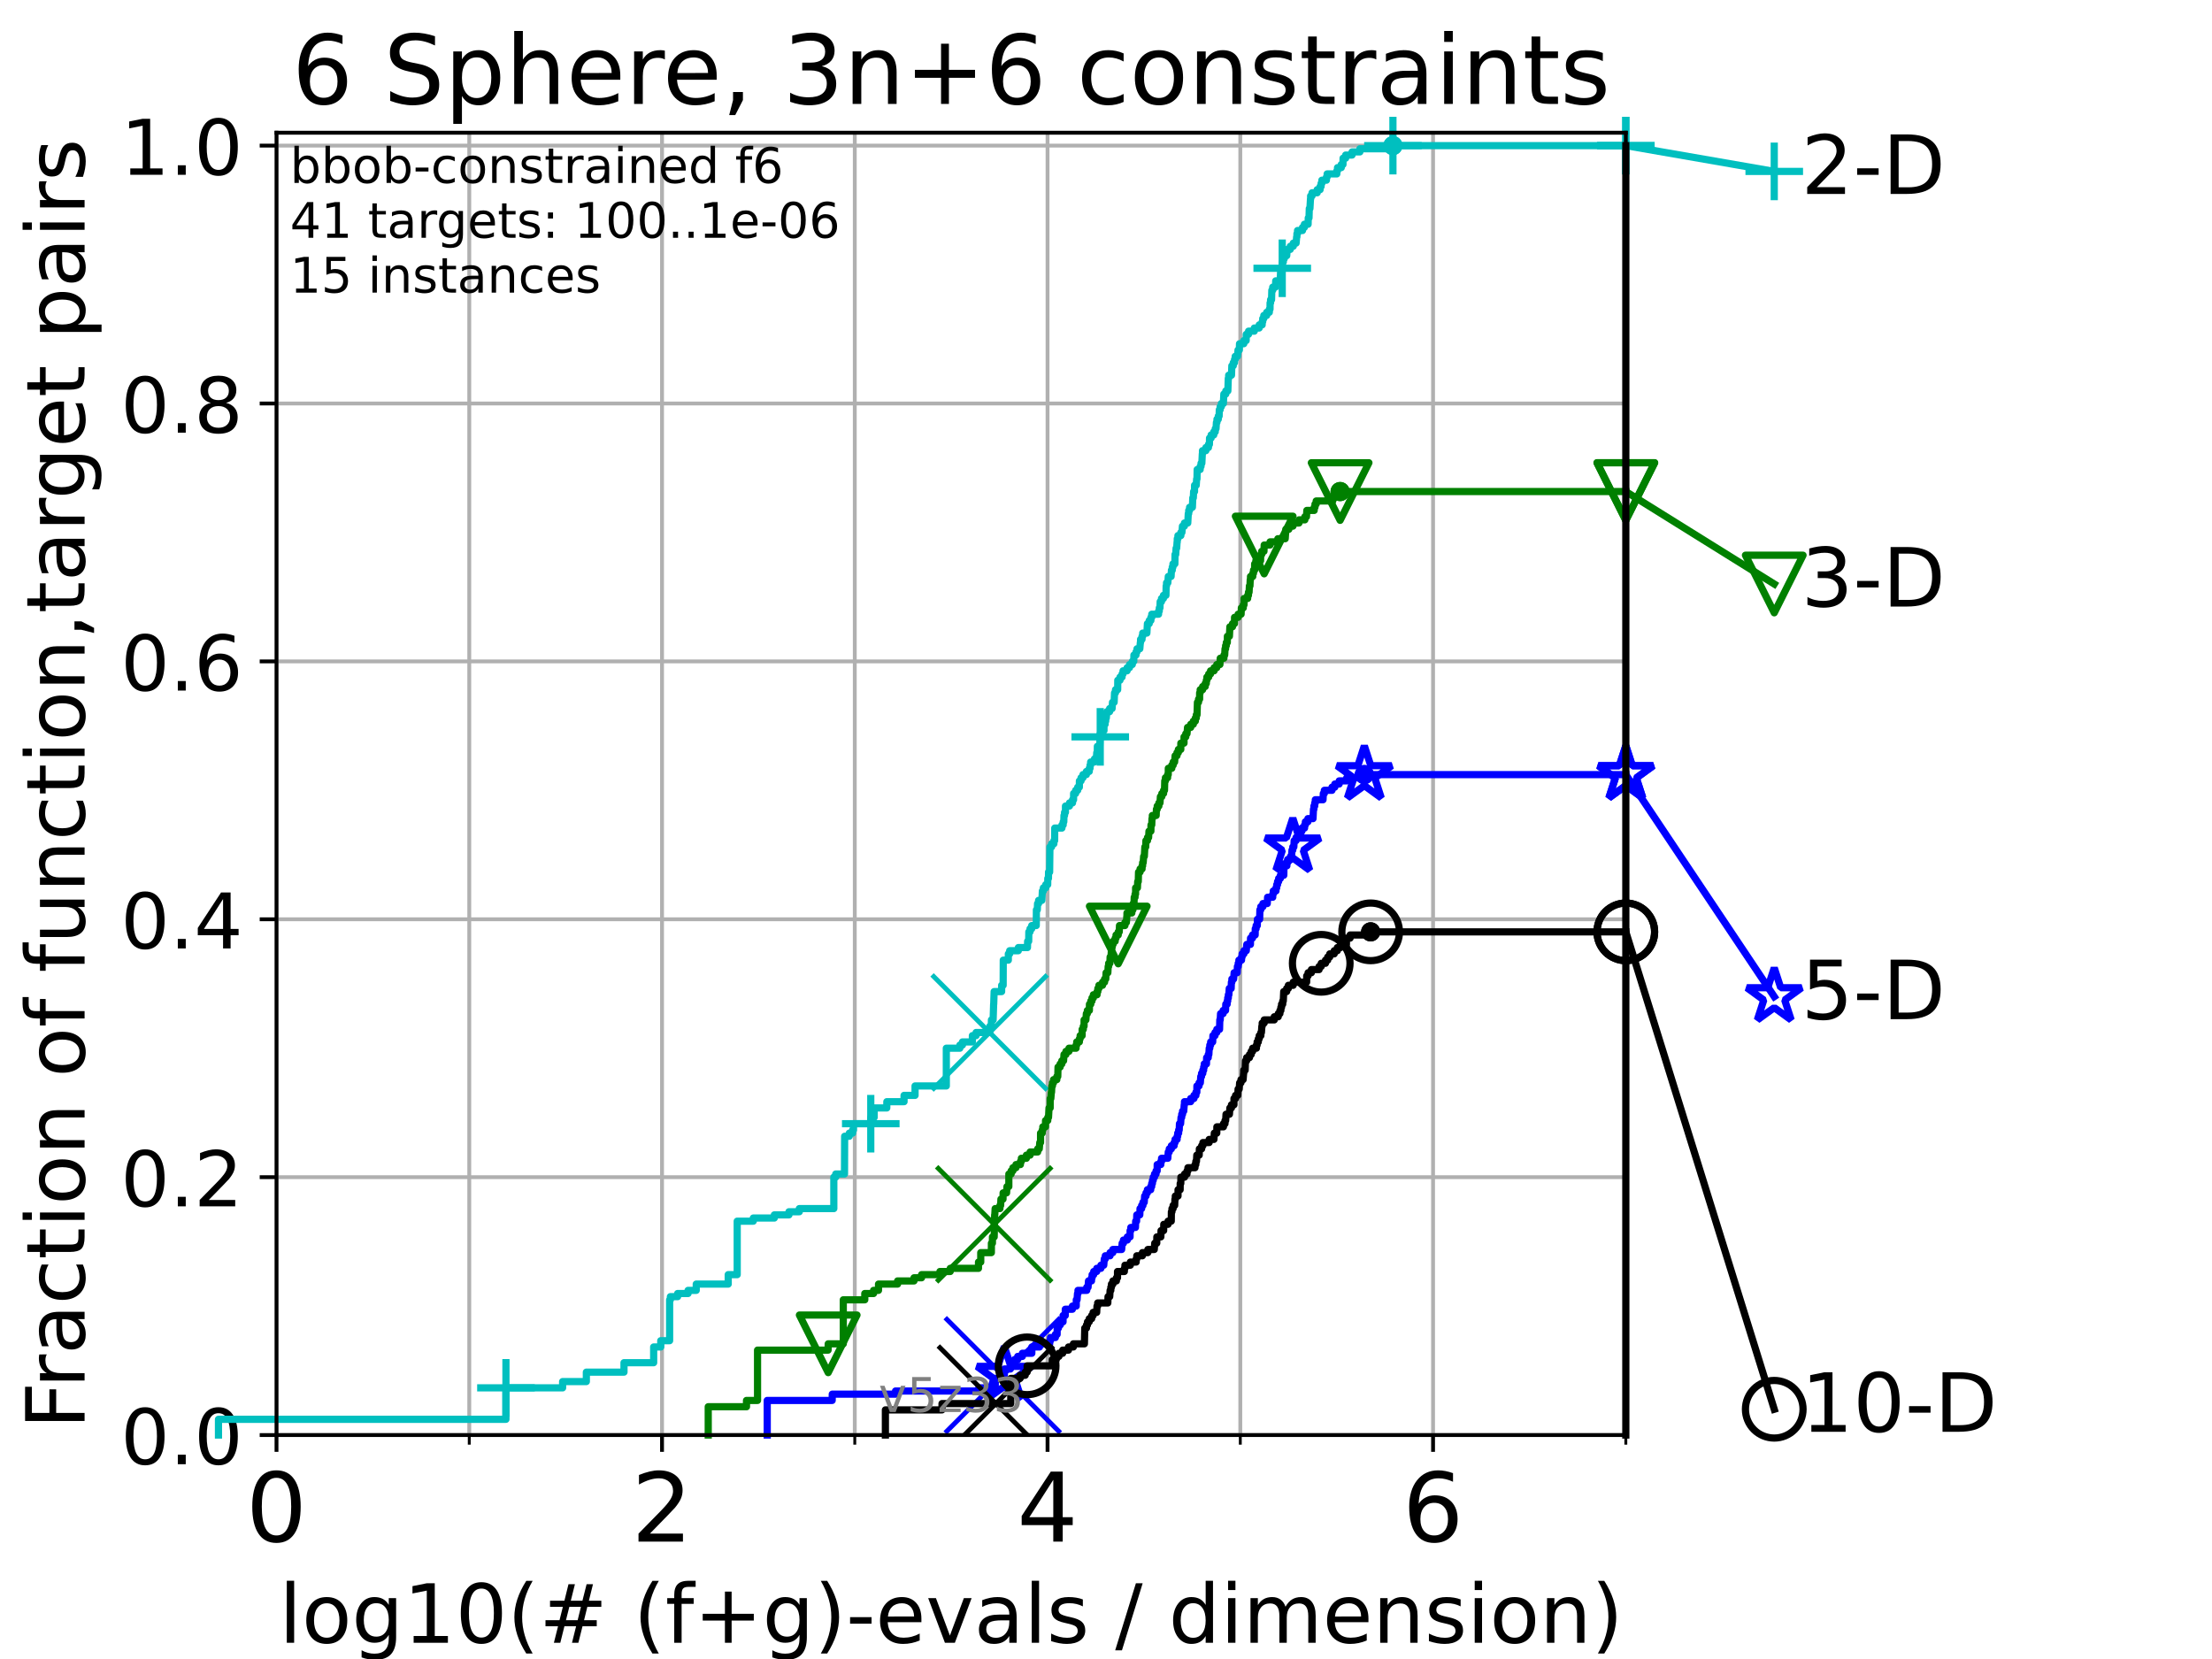 <?xml version="1.0" encoding="utf-8" standalone="no"?>
<!DOCTYPE svg PUBLIC "-//W3C//DTD SVG 1.1//EN"
  "http://www.w3.org/Graphics/SVG/1.1/DTD/svg11.dtd">
<!-- Created with matplotlib (https://matplotlib.org/) -->
<svg height="345.6pt" version="1.1" viewBox="0 0 460.8 345.6" width="460.8pt" xmlns="http://www.w3.org/2000/svg" xmlns:xlink="http://www.w3.org/1999/xlink">
 <defs>
  <style type="text/css">*{stroke-linecap:butt;stroke-linejoin:round;}</style>
 </defs>
 <g id="figure_1">
  <g id="patch_1">
   <path d="M 0 345.6 
L 460.8 345.6 
L 460.8 0 
L 0 0 
z
" style="fill:#ffffff;"/>
  </g>
  <g id="axes_1">
   <g id="patch_2">
    <path d="M 57.6 298.944 
L 338.688 298.944 
L 338.688 27.648 
L 57.6 27.648 
z
" style="fill:#ffffff;"/>
   </g>
   <g id="matplotlib.axis_1">
    <g id="xtick_1">
     <g id="line2d_1">
      <path clip-path="url(#p021a7ec476)" d="M 57.6 298.944 
L 57.6 27.648 
" style="fill:none;stroke:#b0b0b0;stroke-linecap:square;stroke-width:0.8;"/>
     </g>
     <g id="line2d_2">
      <defs>
       <path d="M 0 0 
L 0 3.5 
" id="mcd0a6e70cb" style="stroke:#000000;stroke-width:0.8;"/>
      </defs>
      <g>
       <use style="stroke:#000000;stroke-width:0.8;" x="57.6" xlink:href="#mcd0a6e70cb" y="298.944"/>
      </g>
     </g>
     <g id="text_1">
      <!-- 0 -->
      <g transform="translate(51.237 321.141)scale(0.2 -0.2)">
       <defs>
        <path d="M 31.781 66.406 
Q 24.172 66.406 20.328 58.906 
Q 16.5 51.422 16.5 36.375 
Q 16.5 21.391 20.328 13.891 
Q 24.172 6.391 31.781 6.391 
Q 39.453 6.391 43.281 13.891 
Q 47.125 21.391 47.125 36.375 
Q 47.125 51.422 43.281 58.906 
Q 39.453 66.406 31.781 66.406 
z
M 31.781 74.219 
Q 44.047 74.219 50.516 64.516 
Q 56.984 54.828 56.984 36.375 
Q 56.984 17.969 50.516 8.266 
Q 44.047 -1.422 31.781 -1.422 
Q 19.531 -1.422 13.062 8.266 
Q 6.594 17.969 6.594 36.375 
Q 6.594 54.828 13.062 64.516 
Q 19.531 74.219 31.781 74.219 
z
" id="DejaVuSans-48"/>
       </defs>
       <use xlink:href="#DejaVuSans-48"/>
      </g>
     </g>
    </g>
    <g id="xtick_2">
     <g id="line2d_3">
      <path clip-path="url(#p021a7ec476)" d="M 137.911 298.944 
L 137.911 27.648 
" style="fill:none;stroke:#b0b0b0;stroke-linecap:square;stroke-width:0.8;"/>
     </g>
     <g id="line2d_4">
      <g>
       <use style="stroke:#000000;stroke-width:0.8;" x="137.911" xlink:href="#mcd0a6e70cb" y="298.944"/>
      </g>
     </g>
     <g id="text_2">
      <!-- 2 -->
      <g transform="translate(131.548 321.141)scale(0.2 -0.2)">
       <defs>
        <path d="M 19.188 8.297 
L 53.609 8.297 
L 53.609 0 
L 7.328 0 
L 7.328 8.297 
Q 12.938 14.109 22.625 23.891 
Q 32.328 33.688 34.812 36.531 
Q 39.547 41.844 41.422 45.531 
Q 43.312 49.219 43.312 52.781 
Q 43.312 58.594 39.234 62.25 
Q 35.156 65.922 28.609 65.922 
Q 23.969 65.922 18.812 64.312 
Q 13.672 62.703 7.812 59.422 
L 7.812 69.391 
Q 13.766 71.781 18.938 73 
Q 24.125 74.219 28.422 74.219 
Q 39.75 74.219 46.484 68.547 
Q 53.219 62.891 53.219 53.422 
Q 53.219 48.922 51.531 44.891 
Q 49.859 40.875 45.406 35.406 
Q 44.188 33.984 37.641 27.219 
Q 31.109 20.453 19.188 8.297 
z
" id="DejaVuSans-50"/>
       </defs>
       <use xlink:href="#DejaVuSans-50"/>
      </g>
     </g>
    </g>
    <g id="xtick_3">
     <g id="line2d_5">
      <path clip-path="url(#p021a7ec476)" d="M 218.222 298.944 
L 218.222 27.648 
" style="fill:none;stroke:#b0b0b0;stroke-linecap:square;stroke-width:0.8;"/>
     </g>
     <g id="line2d_6">
      <g>
       <use style="stroke:#000000;stroke-width:0.8;" x="218.222" xlink:href="#mcd0a6e70cb" y="298.944"/>
      </g>
     </g>
     <g id="text_3">
      <!-- 4 -->
      <g transform="translate(211.859 321.141)scale(0.2 -0.2)">
       <defs>
        <path d="M 37.797 64.312 
L 12.891 25.391 
L 37.797 25.391 
z
M 35.203 72.906 
L 47.609 72.906 
L 47.609 25.391 
L 58.016 25.391 
L 58.016 17.188 
L 47.609 17.188 
L 47.609 0 
L 37.797 0 
L 37.797 17.188 
L 4.891 17.188 
L 4.891 26.703 
z
" id="DejaVuSans-52"/>
       </defs>
       <use xlink:href="#DejaVuSans-52"/>
      </g>
     </g>
    </g>
    <g id="xtick_4">
     <g id="line2d_7">
      <path clip-path="url(#p021a7ec476)" d="M 298.533 298.944 
L 298.533 27.648 
" style="fill:none;stroke:#b0b0b0;stroke-linecap:square;stroke-width:0.8;"/>
     </g>
     <g id="line2d_8">
      <g>
       <use style="stroke:#000000;stroke-width:0.8;" x="298.533" xlink:href="#mcd0a6e70cb" y="298.944"/>
      </g>
     </g>
     <g id="text_4">
      <!-- 6 -->
      <g transform="translate(292.17 321.141)scale(0.2 -0.2)">
       <defs>
        <path d="M 33.016 40.375 
Q 26.375 40.375 22.484 35.828 
Q 18.609 31.297 18.609 23.391 
Q 18.609 15.531 22.484 10.953 
Q 26.375 6.391 33.016 6.391 
Q 39.656 6.391 43.531 10.953 
Q 47.406 15.531 47.406 23.391 
Q 47.406 31.297 43.531 35.828 
Q 39.656 40.375 33.016 40.375 
z
M 52.594 71.297 
L 52.594 62.312 
Q 48.875 64.062 45.094 64.984 
Q 41.312 65.922 37.594 65.922 
Q 27.828 65.922 22.672 59.328 
Q 17.531 52.734 16.797 39.406 
Q 19.672 43.656 24.016 45.922 
Q 28.375 48.188 33.594 48.188 
Q 44.578 48.188 50.953 41.516 
Q 57.328 34.859 57.328 23.391 
Q 57.328 12.156 50.688 5.359 
Q 44.047 -1.422 33.016 -1.422 
Q 20.359 -1.422 13.672 8.266 
Q 6.984 17.969 6.984 36.375 
Q 6.984 53.656 15.188 63.938 
Q 23.391 74.219 37.203 74.219 
Q 40.922 74.219 44.703 73.484 
Q 48.484 72.75 52.594 71.297 
z
" id="DejaVuSans-54"/>
       </defs>
       <use xlink:href="#DejaVuSans-54"/>
      </g>
     </g>
    </g>
    <g id="xtick_5">
     <g id="line2d_9">
      <path clip-path="url(#p021a7ec476)" d="M 97.755 298.944 
L 97.755 27.648 
" style="fill:none;stroke:#b0b0b0;stroke-linecap:square;stroke-width:0.8;"/>
     </g>
     <g id="line2d_10">
      <defs>
       <path d="M 0 0 
L 0 2 
" id="mf719f6324c" style="stroke:#000000;stroke-width:0.6;"/>
      </defs>
      <g>
       <use style="stroke:#000000;stroke-width:0.6;" x="97.755" xlink:href="#mf719f6324c" y="298.944"/>
      </g>
     </g>
    </g>
    <g id="xtick_6">
     <g id="line2d_11">
      <path clip-path="url(#p021a7ec476)" d="M 178.066 298.944 
L 178.066 27.648 
" style="fill:none;stroke:#b0b0b0;stroke-linecap:square;stroke-width:0.8;"/>
     </g>
     <g id="line2d_12">
      <g>
       <use style="stroke:#000000;stroke-width:0.6;" x="178.066" xlink:href="#mf719f6324c" y="298.944"/>
      </g>
     </g>
    </g>
    <g id="xtick_7">
     <g id="line2d_13">
      <path clip-path="url(#p021a7ec476)" d="M 258.377 298.944 
L 258.377 27.648 
" style="fill:none;stroke:#b0b0b0;stroke-linecap:square;stroke-width:0.8;"/>
     </g>
     <g id="line2d_14">
      <g>
       <use style="stroke:#000000;stroke-width:0.6;" x="258.377" xlink:href="#mf719f6324c" y="298.944"/>
      </g>
     </g>
    </g>
    <g id="xtick_8">
     <g id="line2d_15">
      <path clip-path="url(#p021a7ec476)" d="M 338.688 298.944 
L 338.688 27.648 
" style="fill:none;stroke:#b0b0b0;stroke-linecap:square;stroke-width:0.8;"/>
     </g>
     <g id="line2d_16">
      <g>
       <use style="stroke:#000000;stroke-width:0.6;" x="338.688" xlink:href="#mf719f6324c" y="298.944"/>
      </g>
     </g>
    </g>
    <g id="text_5">
     <!-- log10(# (f+g)-evals / dimension) -->
     <g transform="translate(58.145 342.218)scale(0.17 -0.17)">
      <defs>
       <path d="M 9.422 75.984 
L 18.406 75.984 
L 18.406 0 
L 9.422 0 
z
" id="DejaVuSans-108"/>
       <path d="M 30.609 48.391 
Q 23.391 48.391 19.188 42.75 
Q 14.984 37.109 14.984 27.297 
Q 14.984 17.484 19.156 11.844 
Q 23.344 6.203 30.609 6.203 
Q 37.797 6.203 41.984 11.859 
Q 46.188 17.531 46.188 27.297 
Q 46.188 37.016 41.984 42.703 
Q 37.797 48.391 30.609 48.391 
z
M 30.609 56 
Q 42.328 56 49.016 48.375 
Q 55.719 40.766 55.719 27.297 
Q 55.719 13.875 49.016 6.219 
Q 42.328 -1.422 30.609 -1.422 
Q 18.844 -1.422 12.172 6.219 
Q 5.516 13.875 5.516 27.297 
Q 5.516 40.766 12.172 48.375 
Q 18.844 56 30.609 56 
z
" id="DejaVuSans-111"/>
       <path d="M 45.406 27.984 
Q 45.406 37.75 41.375 43.109 
Q 37.359 48.484 30.078 48.484 
Q 22.859 48.484 18.828 43.109 
Q 14.797 37.75 14.797 27.984 
Q 14.797 18.266 18.828 12.891 
Q 22.859 7.516 30.078 7.516 
Q 37.359 7.516 41.375 12.891 
Q 45.406 18.266 45.406 27.984 
z
M 54.391 6.781 
Q 54.391 -7.172 48.188 -13.984 
Q 42 -20.797 29.203 -20.797 
Q 24.469 -20.797 20.266 -20.094 
Q 16.062 -19.391 12.109 -17.922 
L 12.109 -9.188 
Q 16.062 -11.328 19.922 -12.344 
Q 23.781 -13.375 27.781 -13.375 
Q 36.625 -13.375 41.016 -8.766 
Q 45.406 -4.156 45.406 5.172 
L 45.406 9.625 
Q 42.625 4.781 38.281 2.391 
Q 33.938 0 27.875 0 
Q 17.828 0 11.672 7.656 
Q 5.516 15.328 5.516 27.984 
Q 5.516 40.672 11.672 48.328 
Q 17.828 56 27.875 56 
Q 33.938 56 38.281 53.609 
Q 42.625 51.219 45.406 46.391 
L 45.406 54.688 
L 54.391 54.688 
z
" id="DejaVuSans-103"/>
       <path d="M 12.406 8.297 
L 28.516 8.297 
L 28.516 63.922 
L 10.984 60.406 
L 10.984 69.391 
L 28.422 72.906 
L 38.281 72.906 
L 38.281 8.297 
L 54.391 8.297 
L 54.391 0 
L 12.406 0 
z
" id="DejaVuSans-49"/>
       <path d="M 31 75.875 
Q 24.469 64.656 21.281 53.656 
Q 18.109 42.672 18.109 31.391 
Q 18.109 20.125 21.312 9.062 
Q 24.516 -2 31 -13.188 
L 23.188 -13.188 
Q 15.875 -1.703 12.234 9.375 
Q 8.594 20.453 8.594 31.391 
Q 8.594 42.281 12.203 53.312 
Q 15.828 64.359 23.188 75.875 
z
" id="DejaVuSans-40"/>
       <path d="M 51.125 44 
L 36.922 44 
L 32.812 27.688 
L 47.125 27.688 
z
M 43.797 71.781 
L 38.719 51.516 
L 52.984 51.516 
L 58.109 71.781 
L 65.922 71.781 
L 60.891 51.516 
L 76.125 51.516 
L 76.125 44 
L 58.984 44 
L 54.984 27.688 
L 70.516 27.688 
L 70.516 20.219 
L 53.078 20.219 
L 48 0 
L 40.188 0 
L 45.219 20.219 
L 30.906 20.219 
L 25.875 0 
L 18.016 0 
L 23.094 20.219 
L 7.719 20.219 
L 7.719 27.688 
L 24.906 27.688 
L 29 44 
L 13.281 44 
L 13.281 51.516 
L 30.906 51.516 
L 35.891 71.781 
z
" id="DejaVuSans-35"/>
       <path id="DejaVuSans-32"/>
       <path d="M 37.109 75.984 
L 37.109 68.5 
L 28.516 68.5 
Q 23.688 68.5 21.797 66.547 
Q 19.922 64.594 19.922 59.516 
L 19.922 54.688 
L 34.719 54.688 
L 34.719 47.703 
L 19.922 47.703 
L 19.922 0 
L 10.891 0 
L 10.891 47.703 
L 2.297 47.703 
L 2.297 54.688 
L 10.891 54.688 
L 10.891 58.5 
Q 10.891 67.625 15.141 71.797 
Q 19.391 75.984 28.609 75.984 
z
" id="DejaVuSans-102"/>
       <path d="M 46 62.703 
L 46 35.5 
L 73.188 35.5 
L 73.188 27.203 
L 46 27.203 
L 46 0 
L 37.797 0 
L 37.797 27.203 
L 10.594 27.203 
L 10.594 35.5 
L 37.797 35.5 
L 37.797 62.703 
z
" id="DejaVuSans-43"/>
       <path d="M 8.016 75.875 
L 15.828 75.875 
Q 23.141 64.359 26.781 53.312 
Q 30.422 42.281 30.422 31.391 
Q 30.422 20.453 26.781 9.375 
Q 23.141 -1.703 15.828 -13.188 
L 8.016 -13.188 
Q 14.5 -2 17.703 9.062 
Q 20.906 20.125 20.906 31.391 
Q 20.906 42.672 17.703 53.656 
Q 14.5 64.656 8.016 75.875 
z
" id="DejaVuSans-41"/>
       <path d="M 4.891 31.391 
L 31.203 31.391 
L 31.203 23.391 
L 4.891 23.391 
z
" id="DejaVuSans-45"/>
       <path d="M 56.203 29.594 
L 56.203 25.203 
L 14.891 25.203 
Q 15.484 15.922 20.484 11.062 
Q 25.484 6.203 34.422 6.203 
Q 39.594 6.203 44.453 7.469 
Q 49.312 8.734 54.109 11.281 
L 54.109 2.781 
Q 49.266 0.734 44.188 -0.344 
Q 39.109 -1.422 33.891 -1.422 
Q 20.797 -1.422 13.156 6.188 
Q 5.516 13.812 5.516 26.812 
Q 5.516 40.234 12.766 48.109 
Q 20.016 56 32.328 56 
Q 43.359 56 49.781 48.891 
Q 56.203 41.797 56.203 29.594 
z
M 47.219 32.234 
Q 47.125 39.594 43.094 43.984 
Q 39.062 48.391 32.422 48.391 
Q 24.906 48.391 20.391 44.141 
Q 15.875 39.891 15.188 32.172 
z
" id="DejaVuSans-101"/>
       <path d="M 2.984 54.688 
L 12.5 54.688 
L 29.594 8.797 
L 46.688 54.688 
L 56.203 54.688 
L 35.688 0 
L 23.484 0 
z
" id="DejaVuSans-118"/>
       <path d="M 34.281 27.484 
Q 23.391 27.484 19.188 25 
Q 14.984 22.516 14.984 16.5 
Q 14.984 11.719 18.141 8.906 
Q 21.297 6.109 26.703 6.109 
Q 34.188 6.109 38.703 11.406 
Q 43.219 16.703 43.219 25.484 
L 43.219 27.484 
z
M 52.203 31.203 
L 52.203 0 
L 43.219 0 
L 43.219 8.297 
Q 40.141 3.328 35.547 0.953 
Q 30.953 -1.422 24.312 -1.422 
Q 15.922 -1.422 10.953 3.297 
Q 6 8.016 6 15.922 
Q 6 25.141 12.172 29.828 
Q 18.359 34.516 30.609 34.516 
L 43.219 34.516 
L 43.219 35.406 
Q 43.219 41.609 39.141 45 
Q 35.062 48.391 27.688 48.391 
Q 23 48.391 18.547 47.266 
Q 14.109 46.141 10.016 43.891 
L 10.016 52.203 
Q 14.938 54.109 19.578 55.047 
Q 24.219 56 28.609 56 
Q 40.484 56 46.344 49.844 
Q 52.203 43.703 52.203 31.203 
z
" id="DejaVuSans-97"/>
       <path d="M 44.281 53.078 
L 44.281 44.578 
Q 40.484 46.531 36.375 47.5 
Q 32.281 48.484 27.875 48.484 
Q 21.188 48.484 17.844 46.438 
Q 14.5 44.391 14.5 40.281 
Q 14.5 37.156 16.891 35.375 
Q 19.281 33.594 26.516 31.984 
L 29.594 31.297 
Q 39.156 29.25 43.188 25.516 
Q 47.219 21.781 47.219 15.094 
Q 47.219 7.469 41.188 3.016 
Q 35.156 -1.422 24.609 -1.422 
Q 20.219 -1.422 15.453 -0.562 
Q 10.688 0.297 5.422 2 
L 5.422 11.281 
Q 10.406 8.688 15.234 7.391 
Q 20.062 6.109 24.812 6.109 
Q 31.156 6.109 34.562 8.281 
Q 37.984 10.453 37.984 14.406 
Q 37.984 18.062 35.516 20.016 
Q 33.062 21.969 24.703 23.781 
L 21.578 24.516 
Q 13.234 26.266 9.516 29.906 
Q 5.812 33.547 5.812 39.891 
Q 5.812 47.609 11.281 51.797 
Q 16.75 56 26.812 56 
Q 31.781 56 36.172 55.266 
Q 40.578 54.547 44.281 53.078 
z
" id="DejaVuSans-115"/>
       <path d="M 25.391 72.906 
L 33.688 72.906 
L 8.297 -9.281 
L 0 -9.281 
z
" id="DejaVuSans-47"/>
       <path d="M 45.406 46.391 
L 45.406 75.984 
L 54.391 75.984 
L 54.391 0 
L 45.406 0 
L 45.406 8.203 
Q 42.578 3.328 38.25 0.953 
Q 33.938 -1.422 27.875 -1.422 
Q 17.969 -1.422 11.734 6.484 
Q 5.516 14.406 5.516 27.297 
Q 5.516 40.188 11.734 48.094 
Q 17.969 56 27.875 56 
Q 33.938 56 38.25 53.625 
Q 42.578 51.266 45.406 46.391 
z
M 14.797 27.297 
Q 14.797 17.391 18.875 11.75 
Q 22.953 6.109 30.078 6.109 
Q 37.203 6.109 41.297 11.75 
Q 45.406 17.391 45.406 27.297 
Q 45.406 37.203 41.297 42.844 
Q 37.203 48.484 30.078 48.484 
Q 22.953 48.484 18.875 42.844 
Q 14.797 37.203 14.797 27.297 
z
" id="DejaVuSans-100"/>
       <path d="M 9.422 54.688 
L 18.406 54.688 
L 18.406 0 
L 9.422 0 
z
M 9.422 75.984 
L 18.406 75.984 
L 18.406 64.594 
L 9.422 64.594 
z
" id="DejaVuSans-105"/>
       <path d="M 52 44.188 
Q 55.375 50.25 60.062 53.125 
Q 64.75 56 71.094 56 
Q 79.641 56 84.281 50.016 
Q 88.922 44.047 88.922 33.016 
L 88.922 0 
L 79.891 0 
L 79.891 32.719 
Q 79.891 40.578 77.094 44.375 
Q 74.312 48.188 68.609 48.188 
Q 61.625 48.188 57.562 43.547 
Q 53.516 38.922 53.516 30.906 
L 53.516 0 
L 44.484 0 
L 44.484 32.719 
Q 44.484 40.625 41.703 44.406 
Q 38.922 48.188 33.109 48.188 
Q 26.219 48.188 22.156 43.531 
Q 18.109 38.875 18.109 30.906 
L 18.109 0 
L 9.078 0 
L 9.078 54.688 
L 18.109 54.688 
L 18.109 46.188 
Q 21.188 51.219 25.484 53.609 
Q 29.781 56 35.688 56 
Q 41.656 56 45.828 52.969 
Q 50 49.953 52 44.188 
z
" id="DejaVuSans-109"/>
       <path d="M 54.891 33.016 
L 54.891 0 
L 45.906 0 
L 45.906 32.719 
Q 45.906 40.484 42.875 44.328 
Q 39.844 48.188 33.797 48.188 
Q 26.516 48.188 22.312 43.547 
Q 18.109 38.922 18.109 30.906 
L 18.109 0 
L 9.078 0 
L 9.078 54.688 
L 18.109 54.688 
L 18.109 46.188 
Q 21.344 51.125 25.703 53.562 
Q 30.078 56 35.797 56 
Q 45.219 56 50.047 50.172 
Q 54.891 44.344 54.891 33.016 
z
" id="DejaVuSans-110"/>
      </defs>
      <use xlink:href="#DejaVuSans-108"/>
      <use x="27.783" xlink:href="#DejaVuSans-111"/>
      <use x="88.965" xlink:href="#DejaVuSans-103"/>
      <use x="152.441" xlink:href="#DejaVuSans-49"/>
      <use x="216.064" xlink:href="#DejaVuSans-48"/>
      <use x="279.688" xlink:href="#DejaVuSans-40"/>
      <use x="318.701" xlink:href="#DejaVuSans-35"/>
      <use x="402.49" xlink:href="#DejaVuSans-32"/>
      <use x="434.277" xlink:href="#DejaVuSans-40"/>
      <use x="473.291" xlink:href="#DejaVuSans-102"/>
      <use x="508.496" xlink:href="#DejaVuSans-43"/>
      <use x="592.285" xlink:href="#DejaVuSans-103"/>
      <use x="655.762" xlink:href="#DejaVuSans-41"/>
      <use x="694.775" xlink:href="#DejaVuSans-45"/>
      <use x="730.859" xlink:href="#DejaVuSans-101"/>
      <use x="792.383" xlink:href="#DejaVuSans-118"/>
      <use x="851.562" xlink:href="#DejaVuSans-97"/>
      <use x="912.842" xlink:href="#DejaVuSans-108"/>
      <use x="940.625" xlink:href="#DejaVuSans-115"/>
      <use x="992.725" xlink:href="#DejaVuSans-32"/>
      <use x="1024.512" xlink:href="#DejaVuSans-47"/>
      <use x="1058.203" xlink:href="#DejaVuSans-32"/>
      <use x="1089.99" xlink:href="#DejaVuSans-100"/>
      <use x="1153.467" xlink:href="#DejaVuSans-105"/>
      <use x="1181.25" xlink:href="#DejaVuSans-109"/>
      <use x="1278.662" xlink:href="#DejaVuSans-101"/>
      <use x="1340.186" xlink:href="#DejaVuSans-110"/>
      <use x="1403.564" xlink:href="#DejaVuSans-115"/>
      <use x="1455.664" xlink:href="#DejaVuSans-105"/>
      <use x="1483.447" xlink:href="#DejaVuSans-111"/>
      <use x="1544.629" xlink:href="#DejaVuSans-110"/>
      <use x="1608.008" xlink:href="#DejaVuSans-41"/>
     </g>
    </g>
   </g>
   <g id="matplotlib.axis_2">
    <g id="ytick_1">
     <g id="line2d_17">
      <path clip-path="url(#p021a7ec476)" d="M 57.6 298.944 
L 338.688 298.944 
" style="fill:none;stroke:#b0b0b0;stroke-linecap:square;stroke-width:0.8;"/>
     </g>
     <g id="line2d_18">
      <defs>
       <path d="M 0 0 
L -3.5 0 
" id="m847ab87ad2" style="stroke:#000000;stroke-width:0.8;"/>
      </defs>
      <g>
       <use style="stroke:#000000;stroke-width:0.8;" x="57.6" xlink:href="#m847ab87ad2" y="298.944"/>
      </g>
     </g>
     <g id="text_6">
      <!-- 0.0 -->
      <g transform="translate(25.155 305.023)scale(0.16 -0.16)">
       <defs>
        <path d="M 10.688 12.406 
L 21 12.406 
L 21 0 
L 10.688 0 
z
" id="DejaVuSans-46"/>
       </defs>
       <use xlink:href="#DejaVuSans-48"/>
       <use x="63.623" xlink:href="#DejaVuSans-46"/>
       <use x="95.41" xlink:href="#DejaVuSans-48"/>
      </g>
     </g>
    </g>
    <g id="ytick_2">
     <g id="line2d_19">
      <path clip-path="url(#p021a7ec476)" d="M 57.6 245.222 
L 338.688 245.222 
" style="fill:none;stroke:#b0b0b0;stroke-linecap:square;stroke-width:0.8;"/>
     </g>
     <g id="line2d_20">
      <g>
       <use style="stroke:#000000;stroke-width:0.8;" x="57.6" xlink:href="#m847ab87ad2" y="245.222"/>
      </g>
     </g>
     <g id="text_7">
      <!-- 0.2 -->
      <g transform="translate(25.155 251.301)scale(0.16 -0.16)">
       <use xlink:href="#DejaVuSans-48"/>
       <use x="63.623" xlink:href="#DejaVuSans-46"/>
       <use x="95.41" xlink:href="#DejaVuSans-50"/>
      </g>
     </g>
    </g>
    <g id="ytick_3">
     <g id="line2d_21">
      <path clip-path="url(#p021a7ec476)" d="M 57.6 191.5 
L 338.688 191.5 
" style="fill:none;stroke:#b0b0b0;stroke-linecap:square;stroke-width:0.8;"/>
     </g>
     <g id="line2d_22">
      <g>
       <use style="stroke:#000000;stroke-width:0.8;" x="57.6" xlink:href="#m847ab87ad2" y="191.5"/>
      </g>
     </g>
     <g id="text_8">
      <!-- 0.4 -->
      <g transform="translate(25.155 197.579)scale(0.16 -0.16)">
       <use xlink:href="#DejaVuSans-48"/>
       <use x="63.623" xlink:href="#DejaVuSans-46"/>
       <use x="95.41" xlink:href="#DejaVuSans-52"/>
      </g>
     </g>
    </g>
    <g id="ytick_4">
     <g id="line2d_23">
      <path clip-path="url(#p021a7ec476)" d="M 57.6 137.778 
L 338.688 137.778 
" style="fill:none;stroke:#b0b0b0;stroke-linecap:square;stroke-width:0.8;"/>
     </g>
     <g id="line2d_24">
      <g>
       <use style="stroke:#000000;stroke-width:0.8;" x="57.6" xlink:href="#m847ab87ad2" y="137.778"/>
      </g>
     </g>
     <g id="text_9">
      <!-- 0.6 -->
      <g transform="translate(25.155 143.857)scale(0.16 -0.16)">
       <use xlink:href="#DejaVuSans-48"/>
       <use x="63.623" xlink:href="#DejaVuSans-46"/>
       <use x="95.41" xlink:href="#DejaVuSans-54"/>
      </g>
     </g>
    </g>
    <g id="ytick_5">
     <g id="line2d_25">
      <path clip-path="url(#p021a7ec476)" d="M 57.6 84.056 
L 338.688 84.056 
" style="fill:none;stroke:#b0b0b0;stroke-linecap:square;stroke-width:0.8;"/>
     </g>
     <g id="line2d_26">
      <g>
       <use style="stroke:#000000;stroke-width:0.8;" x="57.6" xlink:href="#m847ab87ad2" y="84.056"/>
      </g>
     </g>
     <g id="text_10">
      <!-- 0.8 -->
      <g transform="translate(25.155 90.135)scale(0.16 -0.16)">
       <defs>
        <path d="M 31.781 34.625 
Q 24.75 34.625 20.719 30.859 
Q 16.703 27.094 16.703 20.516 
Q 16.703 13.922 20.719 10.156 
Q 24.75 6.391 31.781 6.391 
Q 38.812 6.391 42.859 10.172 
Q 46.922 13.969 46.922 20.516 
Q 46.922 27.094 42.891 30.859 
Q 38.875 34.625 31.781 34.625 
z
M 21.922 38.812 
Q 15.578 40.375 12.031 44.719 
Q 8.5 49.078 8.5 55.328 
Q 8.5 64.062 14.719 69.141 
Q 20.953 74.219 31.781 74.219 
Q 42.672 74.219 48.875 69.141 
Q 55.078 64.062 55.078 55.328 
Q 55.078 49.078 51.531 44.719 
Q 48 40.375 41.703 38.812 
Q 48.828 37.156 52.797 32.312 
Q 56.781 27.484 56.781 20.516 
Q 56.781 9.906 50.312 4.234 
Q 43.844 -1.422 31.781 -1.422 
Q 19.734 -1.422 13.25 4.234 
Q 6.781 9.906 6.781 20.516 
Q 6.781 27.484 10.781 32.312 
Q 14.797 37.156 21.922 38.812 
z
M 18.312 54.391 
Q 18.312 48.734 21.844 45.562 
Q 25.391 42.391 31.781 42.391 
Q 38.141 42.391 41.719 45.562 
Q 45.312 48.734 45.312 54.391 
Q 45.312 60.062 41.719 63.234 
Q 38.141 66.406 31.781 66.406 
Q 25.391 66.406 21.844 63.234 
Q 18.312 60.062 18.312 54.391 
z
" id="DejaVuSans-56"/>
       </defs>
       <use xlink:href="#DejaVuSans-48"/>
       <use x="63.623" xlink:href="#DejaVuSans-46"/>
       <use x="95.41" xlink:href="#DejaVuSans-56"/>
      </g>
     </g>
    </g>
    <g id="ytick_6">
     <g id="line2d_27">
      <path clip-path="url(#p021a7ec476)" d="M 57.6 30.334 
L 338.688 30.334 
" style="fill:none;stroke:#b0b0b0;stroke-linecap:square;stroke-width:0.8;"/>
     </g>
     <g id="line2d_28">
      <g>
       <use style="stroke:#000000;stroke-width:0.8;" x="57.6" xlink:href="#m847ab87ad2" y="30.334"/>
      </g>
     </g>
     <g id="text_11">
      <!-- 1.0 -->
      <g transform="translate(25.155 36.413)scale(0.16 -0.16)">
       <use xlink:href="#DejaVuSans-49"/>
       <use x="63.623" xlink:href="#DejaVuSans-46"/>
       <use x="95.41" xlink:href="#DejaVuSans-48"/>
      </g>
     </g>
    </g>
    <g id="text_12">
     <!-- Fraction of function,target pairs -->
     <g transform="translate(17.62 297.681)rotate(-90)scale(0.17 -0.17)">
      <defs>
       <path d="M 9.812 72.906 
L 51.703 72.906 
L 51.703 64.594 
L 19.672 64.594 
L 19.672 43.109 
L 48.578 43.109 
L 48.578 34.812 
L 19.672 34.812 
L 19.672 0 
L 9.812 0 
z
" id="DejaVuSans-70"/>
       <path d="M 41.109 46.297 
Q 39.594 47.172 37.812 47.578 
Q 36.031 48 33.891 48 
Q 26.266 48 22.188 43.047 
Q 18.109 38.094 18.109 28.812 
L 18.109 0 
L 9.078 0 
L 9.078 54.688 
L 18.109 54.688 
L 18.109 46.188 
Q 20.953 51.172 25.484 53.578 
Q 30.031 56 36.531 56 
Q 37.453 56 38.578 55.875 
Q 39.703 55.766 41.062 55.516 
z
" id="DejaVuSans-114"/>
       <path d="M 48.781 52.594 
L 48.781 44.188 
Q 44.969 46.297 41.141 47.344 
Q 37.312 48.391 33.406 48.391 
Q 24.656 48.391 19.812 42.844 
Q 14.984 37.312 14.984 27.297 
Q 14.984 17.281 19.812 11.734 
Q 24.656 6.203 33.406 6.203 
Q 37.312 6.203 41.141 7.25 
Q 44.969 8.297 48.781 10.406 
L 48.781 2.094 
Q 45.016 0.344 40.984 -0.531 
Q 36.969 -1.422 32.422 -1.422 
Q 20.062 -1.422 12.781 6.344 
Q 5.516 14.109 5.516 27.297 
Q 5.516 40.672 12.859 48.328 
Q 20.219 56 33.016 56 
Q 37.156 56 41.109 55.141 
Q 45.062 54.297 48.781 52.594 
z
" id="DejaVuSans-99"/>
       <path d="M 18.312 70.219 
L 18.312 54.688 
L 36.812 54.688 
L 36.812 47.703 
L 18.312 47.703 
L 18.312 18.016 
Q 18.312 11.328 20.141 9.422 
Q 21.969 7.516 27.594 7.516 
L 36.812 7.516 
L 36.812 0 
L 27.594 0 
Q 17.188 0 13.234 3.875 
Q 9.281 7.766 9.281 18.016 
L 9.281 47.703 
L 2.688 47.703 
L 2.688 54.688 
L 9.281 54.688 
L 9.281 70.219 
z
" id="DejaVuSans-116"/>
       <path d="M 8.5 21.578 
L 8.5 54.688 
L 17.484 54.688 
L 17.484 21.922 
Q 17.484 14.156 20.5 10.266 
Q 23.531 6.391 29.594 6.391 
Q 36.859 6.391 41.078 11.031 
Q 45.312 15.672 45.312 23.688 
L 45.312 54.688 
L 54.297 54.688 
L 54.297 0 
L 45.312 0 
L 45.312 8.406 
Q 42.047 3.422 37.719 1 
Q 33.406 -1.422 27.688 -1.422 
Q 18.266 -1.422 13.375 4.438 
Q 8.5 10.297 8.5 21.578 
z
M 31.109 56 
z
" id="DejaVuSans-117"/>
       <path d="M 11.719 12.406 
L 22.016 12.406 
L 22.016 4 
L 14.016 -11.625 
L 7.719 -11.625 
L 11.719 4 
z
" id="DejaVuSans-44"/>
       <path d="M 18.109 8.203 
L 18.109 -20.797 
L 9.078 -20.797 
L 9.078 54.688 
L 18.109 54.688 
L 18.109 46.391 
Q 20.953 51.266 25.266 53.625 
Q 29.594 56 35.594 56 
Q 45.562 56 51.781 48.094 
Q 58.016 40.188 58.016 27.297 
Q 58.016 14.406 51.781 6.484 
Q 45.562 -1.422 35.594 -1.422 
Q 29.594 -1.422 25.266 0.953 
Q 20.953 3.328 18.109 8.203 
z
M 48.688 27.297 
Q 48.688 37.203 44.609 42.844 
Q 40.531 48.484 33.406 48.484 
Q 26.266 48.484 22.188 42.844 
Q 18.109 37.203 18.109 27.297 
Q 18.109 17.391 22.188 11.75 
Q 26.266 6.109 33.406 6.109 
Q 40.531 6.109 44.609 11.75 
Q 48.688 17.391 48.688 27.297 
z
" id="DejaVuSans-112"/>
      </defs>
      <use xlink:href="#DejaVuSans-70"/>
      <use x="50.27" xlink:href="#DejaVuSans-114"/>
      <use x="91.383" xlink:href="#DejaVuSans-97"/>
      <use x="152.662" xlink:href="#DejaVuSans-99"/>
      <use x="207.643" xlink:href="#DejaVuSans-116"/>
      <use x="246.852" xlink:href="#DejaVuSans-105"/>
      <use x="274.635" xlink:href="#DejaVuSans-111"/>
      <use x="335.816" xlink:href="#DejaVuSans-110"/>
      <use x="399.195" xlink:href="#DejaVuSans-32"/>
      <use x="430.982" xlink:href="#DejaVuSans-111"/>
      <use x="492.164" xlink:href="#DejaVuSans-102"/>
      <use x="527.369" xlink:href="#DejaVuSans-32"/>
      <use x="559.156" xlink:href="#DejaVuSans-102"/>
      <use x="594.361" xlink:href="#DejaVuSans-117"/>
      <use x="657.74" xlink:href="#DejaVuSans-110"/>
      <use x="721.119" xlink:href="#DejaVuSans-99"/>
      <use x="776.1" xlink:href="#DejaVuSans-116"/>
      <use x="815.309" xlink:href="#DejaVuSans-105"/>
      <use x="843.092" xlink:href="#DejaVuSans-111"/>
      <use x="904.273" xlink:href="#DejaVuSans-110"/>
      <use x="967.652" xlink:href="#DejaVuSans-44"/>
      <use x="999.439" xlink:href="#DejaVuSans-116"/>
      <use x="1038.648" xlink:href="#DejaVuSans-97"/>
      <use x="1099.928" xlink:href="#DejaVuSans-114"/>
      <use x="1139.291" xlink:href="#DejaVuSans-103"/>
      <use x="1202.768" xlink:href="#DejaVuSans-101"/>
      <use x="1264.291" xlink:href="#DejaVuSans-116"/>
      <use x="1303.5" xlink:href="#DejaVuSans-32"/>
      <use x="1335.287" xlink:href="#DejaVuSans-112"/>
      <use x="1398.764" xlink:href="#DejaVuSans-97"/>
      <use x="1460.043" xlink:href="#DejaVuSans-105"/>
      <use x="1487.826" xlink:href="#DejaVuSans-114"/>
      <use x="1528.939" xlink:href="#DejaVuSans-115"/>
     </g>
    </g>
   </g>
   <g id="line2d_29">
    <defs>
     <path d="M 0 1.5 
C 0.398 1.5 0.779 1.342 1.061 1.061 
C 1.342 0.779 1.5 0.398 1.5 0 
C 1.5 -0.398 1.342 -0.779 1.061 -1.061 
C 0.779 -1.342 0.398 -1.5 0 -1.5 
C -0.398 -1.5 -0.779 -1.342 -1.061 -1.061 
C -1.342 -0.779 -1.5 -0.398 -1.5 0 
C -1.5 0.398 -1.342 0.779 -1.061 1.061 
C -0.779 1.342 -0.398 1.5 0 1.5 
z
" id="mdbc2ceb679" style="stroke:#00bfbf;"/>
    </defs>
    <g>
     <use style="fill:#00bfbf;stroke:#00bfbf;" x="290.174" xlink:href="#mdbc2ceb679" y="30.334"/>
     <use style="fill:#00bfbf;stroke:#00bfbf;" x="290.174" xlink:href="#mdbc2ceb679" y="30.334"/>
    </g>
   </g>
   <g id="line2d_30">
    <path d="M 45.512 298.944 
L 45.512 295.668 
L 105.398 295.668 
L 105.398 289.117 
L 117.203 289.117 
L 117.203 287.807 
L 122.148 287.807 
L 122.148 285.841 
L 129.991 285.841 
L 129.991 283.876 
L 136.17 283.876 
L 136.17 280.6 
L 137.647 280.6 
L 137.647 279.29 
L 139.494 279.29 
L 139.494 270.773 
L 139.652 270.773 
L 139.652 270.118 
L 141.163 270.118 
L 141.163 269.462 
L 143.337 269.462 
L 143.337 268.807 
L 145.04 268.807 
L 145.04 267.497 
L 151.701 267.497 
L 151.701 265.532 
L 153.574 265.532 
L 153.574 254.394 
L 156.924 254.394 
L 156.924 253.739 
L 161.307 253.739 
L 161.307 253.084 
L 164.353 253.084 
L 164.353 252.429 
L 166.511 252.429 
L 166.511 251.773 
L 173.7 251.773 
L 173.7 245.222 
L 174.098 245.222 
L 174.098 244.567 
L 175.926 244.567 
L 175.955 236.705 
L 176.922 236.705 
L 176.922 236.05 
L 177.616 236.05 
L 177.616 235.395 
L 177.794 235.395 
L 177.794 234.085 
L 181.398 234.085 
L 181.398 232.774 
L 182.104 232.774 
L 182.104 230.809 
L 184.732 230.809 
L 184.743 229.499 
L 188.331 229.499 
L 188.331 228.188 
L 190.623 228.188 
L 190.623 226.223 
L 197.135 226.223 
L 197.135 218.361 
L 199.956 218.361 
L 199.956 217.706 
L 200.499 217.706 
L 200.499 217.051 
L 202.564 217.051 
L 202.564 215.74 
L 203.338 215.74 
L 203.338 215.085 
L 206.189 215.085 
L 206.21 213.775 
L 206.513 213.775 
L 206.534 212.465 
L 206.886 212.465 
L 206.991 209.189 
L 207.008 209.189 
L 207.097 206.568 
L 208.659 206.568 
L 208.659 205.258 
L 208.974 205.258 
L 208.999 200.017 
L 210.054 200.017 
L 210.054 198.707 
L 210.331 198.707 
L 210.331 198.052 
L 212.137 198.052 
L 212.137 197.396 
L 214.039 197.396 
L 214.073 196.086 
L 214.296 196.086 
L 214.322 194.121 
L 214.575 194.121 
L 214.575 193.465 
L 214.925 193.465 
L 214.925 192.81 
L 215.872 192.81 
L 215.9 189.535 
L 216.089 189.535 
L 216.142 188.224 
L 216.355 188.224 
L 216.355 187.569 
L 217.04 187.569 
L 217.147 185.604 
L 217.349 185.604 
L 217.349 184.949 
L 217.843 184.949 
L 217.843 184.293 
L 218.256 184.293 
L 218.273 182.983 
L 218.413 182.983 
L 218.43 181.673 
L 218.657 181.673 
L 218.718 176.432 
L 219.06 176.432 
L 219.06 175.777 
L 219.541 175.777 
L 219.541 175.121 
L 219.701 175.121 
L 219.722 172.501 
L 221.221 172.501 
L 221.221 171.846 
L 221.482 171.846 
L 221.482 171.191 
L 221.612 171.191 
L 221.644 169.88 
L 221.763 169.88 
L 221.763 169.225 
L 221.955 169.225 
L 221.955 167.915 
L 222.792 167.915 
L 222.792 167.26 
L 223.426 167.26 
L 223.426 166.604 
L 223.643 166.604 
L 223.652 165.294 
L 224.076 165.294 
L 224.076 164.639 
L 224.505 164.639 
L 224.505 163.984 
L 224.851 163.984 
L 224.858 162.674 
L 225.204 162.674 
L 225.204 162.018 
L 225.602 162.018 
L 225.602 161.363 
L 226.314 161.363 
L 226.314 160.708 
L 226.914 160.708 
L 226.914 160.053 
L 227.073 160.053 
L 227.073 159.398 
L 227.197 159.398 
L 227.197 158.743 
L 227.996 158.743 
L 227.996 158.088 
L 228.377 158.088 
L 228.478 156.777 
L 228.586 156.777 
L 228.599 155.467 
L 229.1 155.467 
L 229.199 152.846 
L 229.405 152.846 
L 229.405 152.191 
L 229.984 152.191 
L 229.988 150.881 
L 230.218 150.881 
L 230.218 150.226 
L 230.339 150.226 
L 230.339 149.571 
L 230.467 149.571 
L 230.573 148.26 
L 231.15 148.26 
L 231.15 147.605 
L 231.672 147.605 
L 231.751 146.295 
L 232.095 146.295 
L 232.18 144.33 
L 232.381 144.33 
L 232.381 143.674 
L 232.833 143.674 
L 232.852 141.709 
L 233.318 141.709 
L 233.318 141.054 
L 233.743 141.054 
L 233.743 140.399 
L 233.948 140.399 
L 233.948 139.743 
L 234.796 139.743 
L 234.796 139.088 
L 235.301 139.088 
L 235.301 138.433 
L 235.88 138.433 
L 235.88 137.778 
L 236.183 137.778 
L 236.212 136.468 
L 236.648 136.468 
L 236.648 135.813 
L 236.855 135.813 
L 236.855 135.157 
L 237.444 135.157 
L 237.553 133.847 
L 237.596 133.847 
L 237.596 133.192 
L 237.906 133.192 
L 237.906 132.537 
L 238.042 132.537 
L 238.042 131.882 
L 238.917 131.882 
L 239.028 129.916 
L 239.404 129.916 
L 239.404 129.261 
L 239.751 129.261 
L 239.751 128.606 
L 239.932 128.606 
L 239.932 127.951 
L 241.352 127.951 
L 241.352 127.296 
L 241.5 127.296 
L 241.5 126.641 
L 241.64 126.641 
L 241.684 125.33 
L 241.958 125.33 
L 241.958 124.675 
L 242.363 124.675 
L 242.363 124.02 
L 242.889 124.02 
L 242.931 122.055 
L 243.01 122.055 
L 243.01 121.399 
L 243.283 121.399 
L 243.373 120.089 
L 243.962 120.089 
L 244.03 118.779 
L 244.204 118.779 
L 244.204 118.124 
L 244.345 118.124 
L 244.345 117.469 
L 244.747 117.469 
L 244.781 115.503 
L 244.924 115.503 
L 245.002 114.193 
L 245.121 114.193 
L 245.211 112.883 
L 245.245 112.883 
L 245.245 112.227 
L 245.383 112.227 
L 245.383 111.572 
L 245.995 111.572 
L 245.995 110.917 
L 246.217 110.917 
L 246.321 109.607 
L 246.736 109.607 
L 246.736 108.952 
L 247.434 108.952 
L 247.541 106.986 
L 247.629 106.986 
L 247.629 106.331 
L 247.811 106.331 
L 247.811 105.676 
L 248.398 105.676 
L 248.477 103.71 
L 248.592 103.71 
L 248.652 102.4 
L 248.843 102.4 
L 248.85 101.09 
L 249.196 101.09 
L 249.283 99.78 
L 249.352 99.78 
L 249.39 97.814 
L 250.017 97.814 
L 250.017 97.159 
L 250.197 97.159 
L 250.197 96.504 
L 250.368 96.504 
L 250.465 94.538 
L 250.497 94.538 
L 250.497 93.883 
L 251.208 93.883 
L 251.208 93.228 
L 251.745 93.228 
L 251.745 92.573 
L 251.946 92.573 
L 251.964 91.263 
L 252.298 91.263 
L 252.298 90.608 
L 252.851 90.608 
L 252.851 89.952 
L 253.159 89.952 
L 253.159 89.297 
L 253.323 89.297 
L 253.403 87.987 
L 253.516 87.987 
L 253.516 87.332 
L 253.793 87.332 
L 253.793 86.677 
L 253.969 86.677 
L 253.999 85.366 
L 254.179 85.366 
L 254.179 84.711 
L 254.429 84.711 
L 254.429 84.056 
L 254.848 84.056 
L 254.948 82.091 
L 255.354 82.091 
L 255.354 81.435 
L 255.786 81.435 
L 255.874 78.815 
L 255.953 78.815 
L 255.953 78.16 
L 256.544 78.16 
L 256.612 76.194 
L 256.914 76.194 
L 256.914 75.539 
L 257.172 75.539 
L 257.172 74.884 
L 257.314 74.884 
L 257.314 74.229 
L 257.795 74.229 
L 257.901 72.919 
L 258.184 72.919 
L 258.211 71.608 
L 259.106 71.608 
L 259.106 70.953 
L 259.599 70.953 
L 259.615 69.643 
L 260.095 69.643 
L 260.095 68.988 
L 261.294 68.988 
L 261.294 68.333 
L 262.315 68.333 
L 262.315 67.677 
L 262.933 67.677 
L 262.933 67.022 
L 263.047 67.022 
L 263.047 66.367 
L 263.271 66.367 
L 263.271 65.712 
L 263.874 65.712 
L 263.874 65.057 
L 264.424 65.057 
L 264.424 64.402 
L 264.569 64.402 
L 264.581 63.091 
L 264.684 63.091 
L 264.684 62.436 
L 264.887 62.436 
L 264.943 60.471 
L 265.13 60.471 
L 265.13 59.816 
L 265.712 59.816 
L 265.755 58.505 
L 266.682 58.505 
L 266.773 56.54 
L 266.973 56.54 
L 266.973 55.885 
L 267.112 55.885 
L 267.129 54.575 
L 267.339 54.575 
L 267.339 53.919 
L 267.526 53.919 
L 267.526 53.264 
L 268.05 53.264 
L 268.145 51.954 
L 268.79 51.954 
L 268.79 51.299 
L 269.417 51.299 
L 269.417 50.644 
L 270.006 50.644 
L 270.116 49.333 
L 270.172 49.333 
L 270.172 48.678 
L 270.299 48.678 
L 270.299 48.023 
L 271.337 48.023 
L 271.337 47.368 
L 271.727 47.368 
L 271.727 46.713 
L 272.504 46.713 
L 272.533 45.402 
L 272.691 45.402 
L 272.749 43.437 
L 272.883 43.437 
L 272.993 41.472 
L 273.025 41.472 
L 273.025 40.816 
L 273.322 40.816 
L 273.322 40.161 
L 274.396 40.161 
L 274.396 39.506 
L 275.004 39.506 
L 275.004 38.851 
L 275.209 38.851 
L 275.209 38.196 
L 275.368 38.196 
L 275.368 37.541 
L 276.318 37.541 
L 276.318 36.886 
L 276.465 36.886 
L 276.465 36.23 
L 278.485 36.23 
L 278.485 35.575 
L 278.628 35.575 
L 278.628 34.92 
L 279.414 34.92 
L 279.414 34.265 
L 279.767 34.265 
L 279.783 32.955 
L 280.324 32.955 
L 280.324 32.3 
L 281.661 32.3 
L 281.661 31.644 
L 283.289 31.644 
L 283.289 30.989 
L 290.174 30.989 
L 290.174 30.334 
L 338.688 30.334 
L 338.688 30.334 
" style="fill:none;stroke:#00bfbf;stroke-linecap:square;stroke-width:1.5;"/>
   </g>
   <g id="line2d_31">
    <defs>
     <path d="M -6 0 
L 6 0 
M 0 6 
L 0 -6 
" id="m3c584201e8" style="stroke:#00bfbf;stroke-width:1.5;"/>
    </defs>
    <g>
     <use style="fill-opacity:0;stroke:#00bfbf;stroke-width:1.5;" x="105.398" xlink:href="#m3c584201e8" y="289.117"/>
     <use style="fill-opacity:0;stroke:#00bfbf;stroke-width:1.5;" x="181.398" xlink:href="#m3c584201e8" y="234.085"/>
     <use style="fill-opacity:0;stroke:#00bfbf;stroke-width:1.5;" x="229.199" xlink:href="#m3c584201e8" y="153.502"/>
     <use style="fill-opacity:0;stroke:#00bfbf;stroke-width:1.5;" x="267.112" xlink:href="#m3c584201e8" y="55.885"/>
     <use style="fill-opacity:0;stroke:#00bfbf;stroke-width:1.5;" x="290.174" xlink:href="#m3c584201e8" y="30.334"/>
     <use style="fill-opacity:0;stroke:#00bfbf;stroke-width:1.5;" x="338.688" xlink:href="#m3c584201e8" y="30.334"/>
    </g>
   </g>
   <g id="line2d_32">
    <path style="fill:none;stroke:#00bfbf;stroke-linecap:square;stroke-width:1.5;"/>
    <g/>
   </g>
   <g id="line2d_33">
    <path clip-path="url(#p021a7ec476)" d="M 206.158 215.085 
" style="fill:none;stroke:#00bfbf;stroke-linecap:square;stroke-width:1.5;"/>
    <defs>
     <path d="M -12 12 
L 12 -12 
M -12 -12 
L 12 12 
" id="mcf5376f590" style="stroke:#00bfbf;"/>
    </defs>
    <g clip-path="url(#p021a7ec476)">
     <use style="fill:#00bfbf;stroke:#00bfbf;" x="206.158" xlink:href="#mcf5376f590" y="215.085"/>
    </g>
   </g>
   <g id="line2d_34">
    <defs>
     <path d="M 0 1.5 
C 0.398 1.5 0.779 1.342 1.061 1.061 
C 1.342 0.779 1.5 0.398 1.5 0 
C 1.5 -0.398 1.342 -0.779 1.061 -1.061 
C 0.779 -1.342 0.398 -1.5 0 -1.5 
C -0.398 -1.5 -0.779 -1.342 -1.061 -1.061 
C -1.342 -0.779 -1.5 -0.398 -1.5 0 
C -1.5 0.398 -1.342 0.779 -1.061 1.061 
C -0.779 1.342 -0.398 1.5 0 1.5 
z
" id="m20317dcb9b" style="stroke:#008000;"/>
    </defs>
    <g>
     <use style="fill:#008000;stroke:#008000;" x="279.172" xlink:href="#m20317dcb9b" y="102.4"/>
     <use style="fill:#008000;stroke:#008000;" x="279.172" xlink:href="#m20317dcb9b" y="102.4"/>
    </g>
   </g>
   <g id="line2d_35">
    <path d="M 147.537 298.944 
L 147.537 293.048 
L 155.51 293.048 
L 155.51 291.737 
L 157.81 291.737 
L 157.81 281.255 
L 172.506 281.255 
L 172.53 279.945 
L 175.671 279.945 
L 175.671 270.773 
L 180.151 270.773 
L 180.151 269.462 
L 181.981 269.462 
L 181.981 268.807 
L 183.009 268.807 
L 183.009 267.497 
L 186.985 267.497 
L 186.985 266.842 
L 190.405 266.842 
L 190.405 266.187 
L 191.977 266.187 
L 191.977 265.532 
L 195.807 265.532 
L 195.807 264.876 
L 197.952 264.876 
L 197.952 264.221 
L 203.834 264.221 
L 203.838 262.911 
L 204.308 262.911 
L 204.308 260.946 
L 206.521 260.946 
L 206.527 258.98 
L 206.74 258.98 
L 206.742 257.67 
L 207.109 257.67 
L 207.204 253.084 
L 207.233 253.084 
L 207.308 251.773 
L 208.3 251.773 
L 208.3 251.118 
L 208.453 251.118 
L 208.51 249.808 
L 208.947 249.808 
L 208.965 248.498 
L 209.688 248.498 
L 209.77 247.187 
L 210.158 247.187 
L 210.162 244.567 
L 210.643 244.567 
L 210.643 243.912 
L 211.004 243.912 
L 211.004 243.257 
L 211.644 243.257 
L 211.644 242.601 
L 212.572 242.601 
L 212.572 241.946 
L 212.767 241.946 
L 212.767 241.291 
L 213.816 241.291 
L 213.816 240.636 
L 214.59 240.636 
L 214.59 239.981 
L 216.161 239.981 
L 216.161 239.326 
L 216.499 239.326 
L 216.604 238.015 
L 216.765 238.015 
L 216.765 236.05 
L 217.117 236.05 
L 217.117 235.395 
L 217.235 235.395 
L 217.235 234.74 
L 217.793 234.74 
L 217.803 233.429 
L 218.268 233.429 
L 218.268 232.774 
L 218.426 232.774 
L 218.534 230.809 
L 218.769 230.809 
L 218.773 228.843 
L 218.908 228.843 
L 219.014 227.533 
L 219.055 227.533 
L 219.115 226.223 
L 219.244 226.223 
L 219.244 225.568 
L 219.467 225.568 
L 219.467 224.912 
L 220.155 224.912 
L 220.155 224.257 
L 220.355 224.257 
L 220.406 222.292 
L 220.845 222.292 
L 220.845 221.637 
L 221.197 221.637 
L 221.197 220.982 
L 221.563 220.982 
L 221.65 219.671 
L 222.053 219.671 
L 222.053 219.016 
L 222.685 219.016 
L 222.685 218.361 
L 224.166 218.361 
L 224.166 217.706 
L 224.296 217.706 
L 224.296 217.051 
L 224.853 217.051 
L 224.853 216.396 
L 225.012 216.396 
L 225.012 215.74 
L 225.427 215.74 
L 225.432 214.43 
L 225.673 214.43 
L 225.673 213.775 
L 225.833 213.775 
L 225.836 212.465 
L 226.212 212.465 
L 226.307 211.154 
L 226.515 211.154 
L 226.515 210.499 
L 226.938 210.499 
L 226.952 209.189 
L 227.232 209.189 
L 227.232 208.534 
L 227.481 208.534 
L 227.481 207.879 
L 227.766 207.879 
L 227.766 207.224 
L 228.538 207.224 
L 228.538 206.568 
L 228.699 206.568 
L 228.699 205.913 
L 228.922 205.913 
L 228.922 205.258 
L 229.677 205.258 
L 229.677 204.603 
L 230.102 204.603 
L 230.102 203.948 
L 230.352 203.948 
L 230.416 202.638 
L 230.786 202.638 
L 230.853 201.327 
L 230.951 201.327 
L 230.951 200.672 
L 231.208 200.672 
L 231.257 199.362 
L 231.435 199.362 
L 231.518 198.052 
L 231.563 198.052 
L 231.563 197.396 
L 231.675 197.396 
L 231.675 196.741 
L 231.87 196.741 
L 231.87 196.086 
L 232.311 196.086 
L 232.311 195.431 
L 232.491 195.431 
L 232.491 194.776 
L 232.95 194.776 
L 232.95 194.121 
L 233.163 194.121 
L 233.208 192.81 
L 234.339 192.81 
L 234.339 192.155 
L 234.647 192.155 
L 234.742 190.845 
L 234.765 190.845 
L 234.765 190.19 
L 235.781 190.19 
L 235.781 189.535 
L 236.004 189.535 
L 236.056 188.224 
L 236.234 188.224 
L 236.278 186.914 
L 236.451 186.914 
L 236.451 186.259 
L 236.563 186.259 
L 236.568 184.949 
L 236.947 184.949 
L 237.004 183.638 
L 237.124 183.638 
L 237.175 181.673 
L 237.494 181.673 
L 237.494 181.018 
L 237.914 181.018 
L 237.914 180.363 
L 238.029 180.363 
L 238.029 179.707 
L 238.146 179.707 
L 238.242 178.397 
L 238.387 178.397 
L 238.496 176.432 
L 238.676 176.432 
L 238.712 175.121 
L 239.041 175.121 
L 239.041 174.466 
L 239.278 174.466 
L 239.348 173.156 
L 239.751 173.156 
L 239.773 171.846 
L 239.929 171.846 
L 239.977 170.535 
L 240.05 170.535 
L 240.05 169.88 
L 240.853 169.88 
L 240.904 168.57 
L 241.07 168.57 
L 241.07 167.915 
L 241.413 167.915 
L 241.413 167.26 
L 241.648 167.26 
L 241.732 165.949 
L 242.033 165.949 
L 242.033 165.294 
L 242.397 165.294 
L 242.397 164.639 
L 242.588 164.639 
L 242.637 162.674 
L 242.778 162.674 
L 242.778 162.018 
L 243.233 162.018 
L 243.233 161.363 
L 243.369 161.363 
L 243.378 160.053 
L 244.107 160.053 
L 244.107 159.398 
L 244.39 159.398 
L 244.39 158.743 
L 244.693 158.743 
L 244.798 157.432 
L 245.187 157.432 
L 245.187 156.777 
L 245.474 156.777 
L 245.474 156.122 
L 245.982 156.122 
L 245.989 154.812 
L 246.654 154.812 
L 246.654 153.502 
L 247.019 153.502 
L 247.019 152.846 
L 247.277 152.846 
L 247.386 151.536 
L 248.048 151.536 
L 248.048 150.881 
L 248.592 150.881 
L 248.592 150.226 
L 249.013 150.226 
L 249.013 149.571 
L 249.211 149.571 
L 249.211 148.916 
L 249.362 148.916 
L 249.446 146.295 
L 249.676 146.295 
L 249.676 145.64 
L 249.9 145.64 
L 249.904 144.33 
L 250.021 144.33 
L 250.021 143.674 
L 250.531 143.674 
L 250.531 143.019 
L 251.069 143.019 
L 251.069 142.364 
L 251.298 142.364 
L 251.298 141.709 
L 251.415 141.709 
L 251.415 141.054 
L 251.792 141.054 
L 251.792 140.399 
L 252.178 140.399 
L 252.178 139.743 
L 252.919 139.743 
L 252.919 139.088 
L 253.478 139.088 
L 253.478 138.433 
L 254.133 138.433 
L 254.198 137.123 
L 254.964 137.123 
L 254.964 136.468 
L 255.128 136.468 
L 255.194 135.157 
L 255.314 135.157 
L 255.314 134.502 
L 255.463 134.502 
L 255.463 133.847 
L 255.672 133.847 
L 255.689 132.537 
L 256.111 132.537 
L 256.204 130.571 
L 256.753 130.571 
L 256.753 129.916 
L 257.167 129.916 
L 257.175 128.606 
L 257.923 128.606 
L 257.923 127.951 
L 258.546 127.951 
L 258.594 126.641 
L 258.994 126.641 
L 258.994 125.985 
L 259.156 125.985 
L 259.161 124.675 
L 259.91 124.675 
L 259.91 124.02 
L 260.076 124.02 
L 260.076 123.365 
L 260.206 123.365 
L 260.273 122.055 
L 260.389 122.055 
L 260.445 120.744 
L 260.5 120.744 
L 260.5 120.089 
L 260.977 120.089 
L 260.977 119.434 
L 261.125 119.434 
L 261.125 118.779 
L 261.36 118.779 
L 261.366 117.469 
L 261.617 117.469 
L 261.617 116.813 
L 262.599 116.813 
L 262.624 115.503 
L 262.833 115.503 
L 262.833 114.848 
L 263.309 114.848 
L 263.352 113.538 
L 264.572 113.538 
L 264.572 112.883 
L 266.195 112.883 
L 266.195 112.227 
L 267.731 112.227 
L 267.828 110.917 
L 267.857 110.917 
L 267.857 110.262 
L 268.496 110.262 
L 268.496 109.607 
L 269.348 109.607 
L 269.348 108.952 
L 270.605 108.952 
L 270.605 108.296 
L 271.823 108.296 
L 271.823 107.641 
L 272.167 107.641 
L 272.235 106.331 
L 273.77 106.331 
L 273.77 105.676 
L 273.935 105.676 
L 273.935 105.021 
L 274.185 105.021 
L 274.185 104.366 
L 277.631 104.366 
L 277.631 103.71 
L 278.09 103.71 
L 278.09 103.055 
L 279.172 103.055 
L 279.172 102.4 
L 338.688 102.4 
L 338.688 102.4 
" style="fill:none;stroke:#008000;stroke-linecap:square;stroke-width:1.5;"/>
   </g>
   <g id="line2d_36">
    <defs>
     <path d="M -0 6 
L 6 -6 
L -6 -6 
z
" id="m69889878b8" style="stroke:#008000;stroke-linejoin:miter;stroke-width:1.5;"/>
    </defs>
    <g>
     <use style="fill-opacity:0;stroke:#008000;stroke-linejoin:miter;stroke-width:1.5;" x="172.53" xlink:href="#m69889878b8" y="279.945"/>
     <use style="fill-opacity:0;stroke:#008000;stroke-linejoin:miter;stroke-width:1.5;" x="232.95" xlink:href="#m69889878b8" y="194.776"/>
     <use style="fill-opacity:0;stroke:#008000;stroke-linejoin:miter;stroke-width:1.5;" x="263.352" xlink:href="#m69889878b8" y="113.538"/>
     <use style="fill-opacity:0;stroke:#008000;stroke-linejoin:miter;stroke-width:1.5;" x="279.172" xlink:href="#m69889878b8" y="102.4"/>
     <use style="fill-opacity:0;stroke:#008000;stroke-linejoin:miter;stroke-width:1.5;" x="338.688" xlink:href="#m69889878b8" y="102.4"/>
    </g>
   </g>
   <g id="line2d_37">
    <path style="fill:none;stroke:#008000;stroke-linecap:square;stroke-width:1.5;"/>
    <g/>
   </g>
   <g id="line2d_38">
    <path clip-path="url(#p021a7ec476)" d="M 207.109 255.049 
" style="fill:none;stroke:#008000;stroke-linecap:square;stroke-width:1.5;"/>
    <defs>
     <path d="M -12 12 
L 12 -12 
M -12 -12 
L 12 12 
" id="mcc073086b3" style="stroke:#008000;"/>
    </defs>
    <g clip-path="url(#p021a7ec476)">
     <use style="fill:#008000;stroke:#008000;" x="207.109" xlink:href="#mcc073086b3" y="255.049"/>
    </g>
   </g>
   <g id="line2d_39">
    <defs>
     <path d="M 0 1.5 
C 0.398 1.5 0.779 1.342 1.061 1.061 
C 1.342 0.779 1.5 0.398 1.5 0 
C 1.5 -0.398 1.342 -0.779 1.061 -1.061 
C 0.779 -1.342 0.398 -1.5 0 -1.5 
C -0.398 -1.5 -0.779 -1.342 -1.061 -1.061 
C -1.342 -0.779 -1.5 -0.398 -1.5 0 
C -1.5 0.398 -1.342 0.779 -1.061 1.061 
C -0.779 1.342 -0.398 1.5 0 1.5 
z
" id="mcf5d48b9f2" style="stroke:#0000ff;"/>
    </defs>
    <g>
     <use style="fill:#0000ff;stroke:#0000ff;" x="284.216" xlink:href="#mcf5d48b9f2" y="161.363"/>
     <use style="fill:#0000ff;stroke:#0000ff;" x="284.216" xlink:href="#mcf5d48b9f2" y="161.363"/>
    </g>
   </g>
   <g id="line2d_40">
    <path d="M 159.828 298.944 
L 159.828 291.737 
L 173.358 291.737 
L 173.376 290.427 
L 186.555 290.427 
L 186.555 289.772 
L 203.905 289.772 
L 203.905 289.117 
L 207.328 289.117 
L 207.349 287.151 
L 208.612 287.151 
L 208.612 286.496 
L 209.225 286.496 
L 209.225 285.186 
L 210.49 285.186 
L 210.49 284.531 
L 211.249 284.531 
L 211.349 283.22 
L 212.01 283.22 
L 212.01 282.565 
L 212.976 282.565 
L 212.976 281.91 
L 214.95 281.91 
L 214.95 280.6 
L 216.556 280.6 
L 216.556 279.945 
L 218.668 279.945 
L 218.668 279.29 
L 218.84 279.29 
L 218.84 278.634 
L 219.851 278.634 
L 219.851 277.979 
L 220.219 277.979 
L 220.229 276.669 
L 220.495 276.669 
L 220.495 276.014 
L 220.879 276.014 
L 220.879 275.359 
L 221.455 275.359 
L 221.455 274.048 
L 221.915 274.048 
L 221.918 272.738 
L 223.397 272.738 
L 223.397 272.083 
L 224.2 272.083 
L 224.211 270.773 
L 224.373 270.773 
L 224.464 269.462 
L 224.563 269.462 
L 224.563 268.807 
L 226.392 268.807 
L 226.392 268.152 
L 226.665 268.152 
L 226.754 266.842 
L 227.383 266.842 
L 227.383 266.187 
L 227.507 266.187 
L 227.507 265.532 
L 227.843 265.532 
L 227.843 264.876 
L 228.475 264.876 
L 228.475 264.221 
L 229.338 264.221 
L 229.338 263.566 
L 229.935 263.566 
L 230.041 262.256 
L 230.252 262.256 
L 230.252 261.601 
L 231.242 261.601 
L 231.242 260.946 
L 231.82 260.946 
L 231.82 260.29 
L 233.662 260.29 
L 233.765 258.98 
L 234.03 258.98 
L 234.03 258.325 
L 234.836 258.325 
L 234.836 257.67 
L 235.413 257.67 
L 235.417 256.36 
L 235.567 256.36 
L 235.567 255.704 
L 236.535 255.704 
L 236.578 254.394 
L 236.773 254.394 
L 236.811 253.084 
L 237.442 253.084 
L 237.485 251.773 
L 237.825 251.773 
L 237.825 251.118 
L 238.096 251.118 
L 238.096 250.463 
L 238.363 250.463 
L 238.451 249.153 
L 238.735 249.153 
L 238.735 248.498 
L 239.018 248.498 
L 239.018 247.843 
L 239.716 247.843 
L 239.716 247.187 
L 239.919 247.187 
L 239.919 246.532 
L 240.074 246.532 
L 240.074 245.877 
L 240.245 245.877 
L 240.245 245.222 
L 240.503 245.222 
L 240.503 244.567 
L 240.829 244.567 
L 240.829 243.912 
L 241.061 243.912 
L 241.062 242.601 
L 241.823 242.601 
L 241.823 241.946 
L 241.973 241.946 
L 241.973 241.291 
L 243.274 241.291 
L 243.369 239.981 
L 243.577 239.981 
L 243.577 239.326 
L 244.016 239.326 
L 244.016 238.671 
L 244.592 238.671 
L 244.592 238.015 
L 244.785 238.015 
L 244.785 237.36 
L 245.215 237.36 
L 245.215 236.705 
L 245.336 236.705 
L 245.336 236.05 
L 245.535 236.05 
L 245.535 235.395 
L 245.654 235.395 
L 245.701 234.085 
L 245.942 234.085 
L 246.033 232.774 
L 246.17 232.774 
L 246.17 232.119 
L 246.345 232.119 
L 246.345 231.464 
L 246.596 231.464 
L 246.695 230.154 
L 246.745 230.154 
L 246.745 229.499 
L 248.035 229.499 
L 248.035 228.843 
L 248.722 228.843 
L 248.722 228.188 
L 249.132 228.188 
L 249.132 227.533 
L 249.322 227.533 
L 249.337 226.223 
L 249.782 226.223 
L 249.782 225.568 
L 250.051 225.568 
L 250.141 224.257 
L 250.302 224.257 
L 250.302 223.602 
L 250.563 223.602 
L 250.563 222.947 
L 250.744 222.947 
L 250.744 222.292 
L 250.861 222.292 
L 250.861 221.637 
L 251.329 221.637 
L 251.363 220.326 
L 251.7 220.326 
L 251.7 219.671 
L 251.827 219.671 
L 251.903 218.361 
L 252.024 218.361 
L 252.024 217.706 
L 252.2 217.706 
L 252.2 217.051 
L 252.626 217.051 
L 252.67 215.74 
L 253.103 215.74 
L 253.103 215.085 
L 253.484 215.085 
L 253.484 214.43 
L 254.058 214.43 
L 254.106 212.465 
L 254.194 212.465 
L 254.264 211.154 
L 254.8 211.154 
L 254.8 210.499 
L 255.304 210.499 
L 255.353 209.189 
L 255.64 209.189 
L 255.64 208.534 
L 255.757 208.534 
L 255.757 207.879 
L 255.886 207.879 
L 255.886 207.224 
L 255.998 207.224 
L 256.073 205.913 
L 256.473 205.913 
L 256.522 204.603 
L 256.62 204.603 
L 256.62 203.948 
L 256.986 203.948 
L 257.088 202.638 
L 257.723 202.638 
L 257.774 201.327 
L 257.941 201.327 
L 257.941 200.672 
L 258.081 200.672 
L 258.081 200.017 
L 258.634 200.017 
L 258.634 199.362 
L 258.753 199.362 
L 258.753 198.707 
L 259.125 198.707 
L 259.125 198.052 
L 259.627 198.052 
L 259.724 196.741 
L 260.489 196.741 
L 260.506 195.431 
L 260.917 195.431 
L 260.917 194.776 
L 261.475 194.776 
L 261.492 193.465 
L 261.673 193.465 
L 261.673 192.81 
L 261.92 192.81 
L 261.94 191.5 
L 262.406 191.5 
L 262.456 189.535 
L 262.638 189.535 
L 262.638 188.879 
L 263.087 188.879 
L 263.087 188.224 
L 263.995 188.224 
L 264.063 186.914 
L 265.131 186.914 
L 265.131 186.259 
L 265.245 186.259 
L 265.245 185.604 
L 265.808 185.604 
L 265.808 184.949 
L 265.96 184.949 
L 265.96 184.293 
L 266.135 184.293 
L 266.135 183.638 
L 266.365 183.638 
L 266.365 182.983 
L 266.73 182.983 
L 266.73 182.328 
L 267.444 182.328 
L 267.472 180.363 
L 268.083 180.363 
L 268.083 179.707 
L 268.238 179.707 
L 268.238 179.052 
L 268.843 179.052 
L 268.843 178.397 
L 269.055 178.397 
L 269.145 177.087 
L 269.312 177.087 
L 269.312 176.432 
L 269.532 176.432 
L 269.595 175.121 
L 269.988 175.121 
L 269.988 174.466 
L 270.961 174.466 
L 270.976 173.156 
L 271.206 173.156 
L 271.206 172.501 
L 271.764 172.501 
L 271.764 171.846 
L 271.931 171.846 
L 271.931 171.191 
L 272.459 171.191 
L 272.459 170.535 
L 273.526 170.535 
L 273.62 168.57 
L 273.709 168.57 
L 273.709 167.915 
L 273.877 167.915 
L 273.877 167.26 
L 274.002 167.26 
L 274.002 166.604 
L 275.611 166.604 
L 275.669 165.294 
L 275.883 165.294 
L 275.883 164.639 
L 277.48 164.639 
L 277.48 163.984 
L 278.064 163.984 
L 278.064 163.329 
L 278.975 163.329 
L 278.975 162.674 
L 280.548 162.674 
L 280.548 162.018 
L 284.216 162.018 
L 284.216 161.363 
L 338.688 161.363 
L 338.688 161.363 
" style="fill:none;stroke:#0000ff;stroke-linecap:square;stroke-width:1.5;"/>
   </g>
   <g id="line2d_41">
    <defs>
     <path d="M 0 -6 
L -1.347 -1.854 
L -5.706 -1.854 
L -2.18 0.708 
L -3.527 4.854 
L -0 2.292 
L 3.527 4.854 
L 2.18 0.708 
L 5.706 -1.854 
L 1.347 -1.854 
z
" id="m59dd169309" style="stroke:#0000ff;stroke-linejoin:bevel;stroke-width:1.5;"/>
    </defs>
    <g>
     <use style="fill-opacity:0;stroke:#0000ff;stroke-linejoin:bevel;stroke-width:1.5;" x="209.225" xlink:href="#m59dd169309" y="286.496"/>
     <use style="fill-opacity:0;stroke:#0000ff;stroke-linejoin:bevel;stroke-width:1.5;" x="269.312" xlink:href="#m59dd169309" y="176.432"/>
     <use style="fill-opacity:0;stroke:#0000ff;stroke-linejoin:bevel;stroke-width:1.5;" x="284.216" xlink:href="#m59dd169309" y="161.363"/>
     <use style="fill-opacity:0;stroke:#0000ff;stroke-linejoin:bevel;stroke-width:1.5;" x="338.688" xlink:href="#m59dd169309" y="161.363"/>
    </g>
   </g>
   <g id="line2d_42">
    <path style="fill:none;stroke:#0000ff;stroke-linecap:square;stroke-width:1.5;"/>
    <g/>
   </g>
   <g id="line2d_43">
    <path clip-path="url(#p021a7ec476)" d="M 208.899 286.496 
" style="fill:none;stroke:#0000ff;stroke-linecap:square;stroke-width:1.5;"/>
    <defs>
     <path d="M -12 12 
L 12 -12 
M -12 -12 
L 12 12 
" id="m9e1cba6cf8" style="stroke:#0000ff;"/>
    </defs>
    <g clip-path="url(#p021a7ec476)">
     <use style="fill:#0000ff;stroke:#0000ff;" x="208.899" xlink:href="#m9e1cba6cf8" y="286.496"/>
    </g>
   </g>
   <g id="line2d_44">
    <defs>
     <path d="M 0 1.5 
C 0.398 1.5 0.779 1.342 1.061 1.061 
C 1.342 0.779 1.5 0.398 1.5 0 
C 1.5 -0.398 1.342 -0.779 1.061 -1.061 
C 0.779 -1.342 0.398 -1.5 0 -1.5 
C -0.398 -1.5 -0.779 -1.342 -1.061 -1.061 
C -1.342 -0.779 -1.5 -0.398 -1.5 0 
C -1.5 0.398 -1.342 0.779 -1.061 1.061 
C -0.779 1.342 -0.398 1.5 0 1.5 
z
" id="m01a2b6f244" style="stroke:#000000;"/>
    </defs>
    <g>
     <use style="stroke:#000000;" x="285.532" xlink:href="#m01a2b6f244" y="194.121"/>
     <use style="stroke:#000000;" x="285.532" xlink:href="#m01a2b6f244" y="194.121"/>
    </g>
   </g>
   <g id="line2d_45">
    <path d="M 184.444 298.944 
L 184.444 293.703 
L 196.236 293.703 
L 196.236 292.393 
L 210.56 292.393 
L 210.573 287.151 
L 212.495 287.151 
L 212.495 286.496 
L 213.571 286.496 
L 213.571 285.841 
L 213.973 285.841 
L 213.973 284.531 
L 219.222 284.531 
L 219.222 283.22 
L 220.053 283.22 
L 220.053 282.565 
L 220.591 282.565 
L 220.591 281.91 
L 221.377 281.91 
L 221.377 281.255 
L 222.582 281.255 
L 222.582 280.6 
L 223.599 280.6 
L 223.599 279.945 
L 225.903 279.945 
L 225.975 276.669 
L 226.336 276.669 
L 226.336 276.014 
L 226.543 276.014 
L 226.543 275.359 
L 226.908 275.359 
L 226.908 274.704 
L 227.413 274.704 
L 227.413 274.048 
L 227.713 274.048 
L 227.713 273.393 
L 228.46 273.393 
L 228.523 272.083 
L 228.666 272.083 
L 228.666 271.428 
L 230.78 271.428 
L 230.822 270.118 
L 231.172 270.118 
L 231.255 268.807 
L 231.405 268.807 
L 231.405 268.152 
L 231.534 268.152 
L 231.534 267.497 
L 231.845 267.497 
L 231.845 266.842 
L 232.567 266.842 
L 232.567 266.187 
L 232.797 266.187 
L 232.797 264.876 
L 234.223 264.876 
L 234.223 264.221 
L 234.346 264.221 
L 234.346 263.566 
L 235.472 263.566 
L 235.472 262.911 
L 236.685 262.911 
L 236.685 262.256 
L 236.811 262.256 
L 236.811 261.601 
L 237.98 261.601 
L 237.98 260.946 
L 239.12 260.946 
L 239.12 260.29 
L 240.456 260.29 
L 240.552 258.98 
L 240.973 258.98 
L 240.989 257.67 
L 241.827 257.67 
L 241.864 256.36 
L 242.409 256.36 
L 242.434 255.049 
L 243.325 255.049 
L 243.325 254.394 
L 243.995 254.394 
L 244.022 252.429 
L 244.142 252.429 
L 244.142 251.773 
L 244.378 251.773 
L 244.378 251.118 
L 244.707 251.118 
L 244.759 249.808 
L 244.839 249.808 
L 244.839 249.153 
L 245.403 249.153 
L 245.405 247.843 
L 245.846 247.843 
L 245.856 246.532 
L 245.979 246.532 
L 246 245.222 
L 246.766 245.222 
L 246.766 244.567 
L 247.276 244.567 
L 247.276 243.912 
L 247.464 243.912 
L 247.464 243.257 
L 248.938 243.257 
L 248.938 242.601 
L 249.112 242.601 
L 249.112 241.946 
L 249.245 241.946 
L 249.313 240.636 
L 249.817 240.636 
L 249.847 239.326 
L 250.327 239.326 
L 250.327 238.671 
L 250.587 238.671 
L 250.587 238.015 
L 251.889 238.015 
L 251.889 237.36 
L 252.884 237.36 
L 252.962 236.05 
L 253.479 236.05 
L 253.493 234.74 
L 254.867 234.74 
L 254.867 234.085 
L 255.188 234.085 
L 255.188 233.429 
L 255.329 233.429 
L 255.403 232.119 
L 256.114 232.119 
L 256.202 230.809 
L 256.529 230.809 
L 256.529 230.154 
L 257.054 230.154 
L 257.058 228.843 
L 257.39 228.843 
L 257.39 228.188 
L 257.855 228.188 
L 257.915 226.878 
L 258.147 226.878 
L 258.239 225.568 
L 258.513 225.568 
L 258.513 224.912 
L 258.962 224.912 
L 259.066 223.602 
L 259.087 223.602 
L 259.087 222.947 
L 259.386 222.947 
L 259.459 220.982 
L 259.696 220.982 
L 259.696 220.326 
L 260.292 220.326 
L 260.292 219.671 
L 260.647 219.671 
L 260.647 219.016 
L 260.949 219.016 
L 260.949 218.361 
L 261.736 218.361 
L 261.736 217.706 
L 261.879 217.706 
L 261.879 217.051 
L 262.131 217.051 
L 262.131 216.396 
L 262.319 216.396 
L 262.319 215.74 
L 262.662 215.74 
L 262.662 215.085 
L 262.777 215.085 
L 262.866 213.775 
L 262.937 213.775 
L 262.937 213.12 
L 263.356 213.12 
L 263.356 212.465 
L 265.452 212.465 
L 265.452 211.81 
L 266.281 211.81 
L 266.281 211.154 
L 266.628 211.154 
L 266.628 210.499 
L 266.829 210.499 
L 266.829 209.844 
L 266.97 209.844 
L 266.97 209.189 
L 267.211 209.189 
L 267.211 208.534 
L 267.332 208.534 
L 267.422 206.568 
L 268.035 206.568 
L 268.035 205.913 
L 268.388 205.913 
L 268.388 205.258 
L 269.394 205.258 
L 269.394 204.603 
L 272.196 204.603 
L 272.211 203.293 
L 272.497 203.293 
L 272.497 202.638 
L 273.184 202.638 
L 273.184 201.982 
L 274.789 201.982 
L 274.789 201.327 
L 275.236 201.327 
L 275.236 200.672 
L 276.122 200.672 
L 276.122 200.017 
L 276.586 200.017 
L 276.586 199.362 
L 277.01 199.362 
L 277.01 198.707 
L 277.945 198.707 
L 277.945 198.052 
L 278.592 198.052 
L 278.592 197.396 
L 279.267 197.396 
L 279.267 196.741 
L 280.485 196.741 
L 280.492 195.431 
L 281.252 195.431 
L 281.252 194.776 
L 285.532 194.776 
L 285.532 194.121 
L 338.688 194.121 
L 338.688 194.121 
" style="fill:none;stroke:#000000;stroke-linecap:square;stroke-width:1.5;"/>
   </g>
   <g id="line2d_46">
    <defs>
     <path d="M 0 6 
C 1.591 6 3.117 5.368 4.243 4.243 
C 5.368 3.117 6 1.591 6 0 
C 6 -1.591 5.368 -3.117 4.243 -4.243 
C 3.117 -5.368 1.591 -6 0 -6 
C -1.591 -6 -3.117 -5.368 -4.243 -4.243 
C -5.368 -3.117 -6 -1.591 -6 0 
C -6 1.591 -5.368 3.117 -4.243 4.243 
C -3.117 5.368 -1.591 6 0 6 
z
" id="m03083be2ef" style="stroke:#000000;stroke-width:1.5;"/>
    </defs>
    <g>
     <use style="fill-opacity:0;stroke:#000000;stroke-width:1.5;" x="213.973" xlink:href="#m03083be2ef" y="284.531"/>
     <use style="fill-opacity:0;stroke:#000000;stroke-width:1.5;" x="275.236" xlink:href="#m03083be2ef" y="200.672"/>
     <use style="fill-opacity:0;stroke:#000000;stroke-width:1.5;" x="285.532" xlink:href="#m03083be2ef" y="194.121"/>
     <use style="fill-opacity:0;stroke:#000000;stroke-width:1.5;" x="338.688" xlink:href="#m03083be2ef" y="194.121"/>
    </g>
   </g>
   <g id="line2d_47">
    <path style="fill:none;stroke:#000000;stroke-linecap:square;stroke-width:1.5;"/>
    <g/>
   </g>
   <g id="line2d_48">
    <path clip-path="url(#p021a7ec476)" d="M 207.453 292.393 
" style="fill:none;stroke:#000000;stroke-linecap:square;stroke-width:1.5;"/>
    <defs>
     <path d="M -12 12 
L 12 -12 
M -12 -12 
L 12 12 
" id="m0687012116" style="stroke:#000000;"/>
    </defs>
    <g clip-path="url(#p021a7ec476)">
     <use style="stroke:#000000;" x="207.453" xlink:href="#m0687012116" y="292.393"/>
    </g>
   </g>
   <g id="line2d_49">
    <path d="M 338.688 194.121 
L 369.608 293.572 
" style="fill:none;stroke:#000000;stroke-linecap:square;stroke-width:1.5;"/>
    <g>
     <use style="fill-opacity:0;stroke:#000000;stroke-width:1.5;" x="338.688" xlink:href="#m03083be2ef" y="194.121"/>
     <use style="fill-opacity:0;stroke:#000000;stroke-width:1.5;" x="369.608" xlink:href="#m03083be2ef" y="293.572"/>
    </g>
   </g>
   <g id="line2d_50">
    <path d="M 338.688 161.363 
L 369.608 207.617 
" style="fill:none;stroke:#0000ff;stroke-linecap:square;stroke-width:1.5;"/>
    <g>
     <use style="fill-opacity:0;stroke:#0000ff;stroke-linejoin:bevel;stroke-width:1.5;" x="338.688" xlink:href="#m59dd169309" y="161.363"/>
     <use style="fill-opacity:0;stroke:#0000ff;stroke-linejoin:bevel;stroke-width:1.5;" x="369.608" xlink:href="#m59dd169309" y="207.617"/>
    </g>
   </g>
   <g id="line2d_51">
    <path d="M 338.688 102.4 
L 369.608 121.661 
" style="fill:none;stroke:#008000;stroke-linecap:square;stroke-width:1.5;"/>
    <g>
     <use style="fill-opacity:0;stroke:#008000;stroke-linejoin:miter;stroke-width:1.5;" x="338.688" xlink:href="#m69889878b8" y="102.4"/>
     <use style="fill-opacity:0;stroke:#008000;stroke-linejoin:miter;stroke-width:1.5;" x="369.608" xlink:href="#m69889878b8" y="121.661"/>
    </g>
   </g>
   <g id="line2d_52">
    <path d="M 338.688 30.334 
L 369.608 35.706 
" style="fill:none;stroke:#00bfbf;stroke-linecap:square;stroke-width:1.5;"/>
    <g>
     <use style="fill-opacity:0;stroke:#00bfbf;stroke-width:1.5;" x="338.688" xlink:href="#m3c584201e8" y="30.334"/>
     <use style="fill-opacity:0;stroke:#00bfbf;stroke-width:1.5;" x="369.608" xlink:href="#m3c584201e8" y="35.706"/>
    </g>
   </g>
   <g id="line2d_53">
    <path d="M 338.688 298.944 
L 338.688 30.334 
" style="fill:none;stroke:#000000;stroke-linecap:square;stroke-width:1.5;"/>
   </g>
   <g id="patch_3">
    <path d="M 57.6 298.944 
L 57.6 27.648 
" style="fill:none;stroke:#000000;stroke-linecap:square;stroke-linejoin:miter;stroke-width:0.8;"/>
   </g>
   <g id="patch_4">
    <path d="M 338.688 298.944 
L 338.688 27.648 
" style="fill:none;stroke:#000000;stroke-linecap:square;stroke-linejoin:miter;stroke-width:0.8;"/>
   </g>
   <g id="patch_5">
    <path d="M 57.6 298.944 
L 338.688 298.944 
" style="fill:none;stroke:#000000;stroke-linecap:square;stroke-linejoin:miter;stroke-width:0.8;"/>
   </g>
   <g id="patch_6">
    <path d="M 57.6 27.648 
L 338.688 27.648 
" style="fill:none;stroke:#000000;stroke-linecap:square;stroke-linejoin:miter;stroke-width:0.8;"/>
   </g>
   <g id="text_13">
    <!-- 10-D -->
    <g transform="translate(375.229 298.263)scale(0.17 -0.17)">
     <defs>
      <path d="M 19.672 64.797 
L 19.672 8.109 
L 31.594 8.109 
Q 46.688 8.109 53.688 14.938 
Q 60.688 21.781 60.688 36.531 
Q 60.688 51.172 53.688 57.984 
Q 46.688 64.797 31.594 64.797 
z
M 9.812 72.906 
L 30.078 72.906 
Q 51.266 72.906 61.172 64.094 
Q 71.094 55.281 71.094 36.531 
Q 71.094 17.672 61.125 8.828 
Q 51.172 0 30.078 0 
L 9.812 0 
z
" id="DejaVuSans-68"/>
     </defs>
     <use xlink:href="#DejaVuSans-49"/>
     <use x="63.623" xlink:href="#DejaVuSans-48"/>
     <use x="127.246" xlink:href="#DejaVuSans-45"/>
     <use x="163.33" xlink:href="#DejaVuSans-68"/>
    </g>
   </g>
   <g id="text_14">
    <!-- 5-D -->
    <g transform="translate(375.229 212.308)scale(0.17 -0.17)">
     <defs>
      <path d="M 10.797 72.906 
L 49.516 72.906 
L 49.516 64.594 
L 19.828 64.594 
L 19.828 46.734 
Q 21.969 47.469 24.109 47.828 
Q 26.266 48.188 28.422 48.188 
Q 40.625 48.188 47.75 41.5 
Q 54.891 34.812 54.891 23.391 
Q 54.891 11.625 47.562 5.094 
Q 40.234 -1.422 26.906 -1.422 
Q 22.312 -1.422 17.547 -0.641 
Q 12.797 0.141 7.719 1.703 
L 7.719 11.625 
Q 12.109 9.234 16.797 8.062 
Q 21.484 6.891 26.703 6.891 
Q 35.156 6.891 40.078 11.328 
Q 45.016 15.766 45.016 23.391 
Q 45.016 31 40.078 35.438 
Q 35.156 39.891 26.703 39.891 
Q 22.75 39.891 18.812 39.016 
Q 14.891 38.141 10.797 36.281 
z
" id="DejaVuSans-53"/>
     </defs>
     <use xlink:href="#DejaVuSans-53"/>
     <use x="63.623" xlink:href="#DejaVuSans-45"/>
     <use x="99.707" xlink:href="#DejaVuSans-68"/>
    </g>
   </g>
   <g id="text_15">
    <!-- 3-D -->
    <g transform="translate(375.229 126.352)scale(0.17 -0.17)">
     <defs>
      <path d="M 40.578 39.312 
Q 47.656 37.797 51.625 33 
Q 55.609 28.219 55.609 21.188 
Q 55.609 10.406 48.188 4.484 
Q 40.766 -1.422 27.094 -1.422 
Q 22.516 -1.422 17.656 -0.516 
Q 12.797 0.391 7.625 2.203 
L 7.625 11.719 
Q 11.719 9.328 16.594 8.109 
Q 21.484 6.891 26.812 6.891 
Q 36.078 6.891 40.938 10.547 
Q 45.797 14.203 45.797 21.188 
Q 45.797 27.641 41.281 31.266 
Q 36.766 34.906 28.719 34.906 
L 20.219 34.906 
L 20.219 43.016 
L 29.109 43.016 
Q 36.375 43.016 40.234 45.922 
Q 44.094 48.828 44.094 54.297 
Q 44.094 59.906 40.109 62.906 
Q 36.141 65.922 28.719 65.922 
Q 24.656 65.922 20.016 65.031 
Q 15.375 64.156 9.812 62.312 
L 9.812 71.094 
Q 15.438 72.656 20.344 73.438 
Q 25.25 74.219 29.594 74.219 
Q 40.828 74.219 47.359 69.109 
Q 53.906 64.016 53.906 55.328 
Q 53.906 49.266 50.438 45.094 
Q 46.969 40.922 40.578 39.312 
z
" id="DejaVuSans-51"/>
     </defs>
     <use xlink:href="#DejaVuSans-51"/>
     <use x="63.623" xlink:href="#DejaVuSans-45"/>
     <use x="99.707" xlink:href="#DejaVuSans-68"/>
    </g>
   </g>
   <g id="text_16">
    <!-- 2-D -->
    <g transform="translate(375.229 40.397)scale(0.17 -0.17)">
     <use xlink:href="#DejaVuSans-50"/>
     <use x="63.623" xlink:href="#DejaVuSans-45"/>
     <use x="99.707" xlink:href="#DejaVuSans-68"/>
    </g>
   </g>
   <g id="text_17">
    <!-- bbob-constrained f6 -->
    <g transform="translate(60.411 38.111)scale(0.102 -0.102)">
     <defs>
      <path d="M 48.688 27.297 
Q 48.688 37.203 44.609 42.844 
Q 40.531 48.484 33.406 48.484 
Q 26.266 48.484 22.188 42.844 
Q 18.109 37.203 18.109 27.297 
Q 18.109 17.391 22.188 11.75 
Q 26.266 6.109 33.406 6.109 
Q 40.531 6.109 44.609 11.75 
Q 48.688 17.391 48.688 27.297 
z
M 18.109 46.391 
Q 20.953 51.266 25.266 53.625 
Q 29.594 56 35.594 56 
Q 45.562 56 51.781 48.094 
Q 58.016 40.188 58.016 27.297 
Q 58.016 14.406 51.781 6.484 
Q 45.562 -1.422 35.594 -1.422 
Q 29.594 -1.422 25.266 0.953 
Q 20.953 3.328 18.109 8.203 
L 18.109 0 
L 9.078 0 
L 9.078 75.984 
L 18.109 75.984 
z
" id="DejaVuSans-98"/>
     </defs>
     <use xlink:href="#DejaVuSans-98"/>
     <use x="63.477" xlink:href="#DejaVuSans-98"/>
     <use x="126.953" xlink:href="#DejaVuSans-111"/>
     <use x="188.135" xlink:href="#DejaVuSans-98"/>
     <use x="251.611" xlink:href="#DejaVuSans-45"/>
     <use x="287.695" xlink:href="#DejaVuSans-99"/>
     <use x="342.676" xlink:href="#DejaVuSans-111"/>
     <use x="403.857" xlink:href="#DejaVuSans-110"/>
     <use x="467.236" xlink:href="#DejaVuSans-115"/>
     <use x="519.336" xlink:href="#DejaVuSans-116"/>
     <use x="558.545" xlink:href="#DejaVuSans-114"/>
     <use x="599.658" xlink:href="#DejaVuSans-97"/>
     <use x="660.938" xlink:href="#DejaVuSans-105"/>
     <use x="688.721" xlink:href="#DejaVuSans-110"/>
     <use x="752.1" xlink:href="#DejaVuSans-101"/>
     <use x="813.623" xlink:href="#DejaVuSans-100"/>
     <use x="877.1" xlink:href="#DejaVuSans-32"/>
     <use x="908.887" xlink:href="#DejaVuSans-102"/>
     <use x="944.092" xlink:href="#DejaVuSans-54"/>
    </g>
    <!-- 41 targets: 100..1e-06 -->
    <g transform="translate(60.411 49.533)scale(0.102 -0.102)">
     <defs>
      <path d="M 11.719 12.406 
L 22.016 12.406 
L 22.016 0 
L 11.719 0 
z
M 11.719 51.703 
L 22.016 51.703 
L 22.016 39.312 
L 11.719 39.312 
z
" id="DejaVuSans-58"/>
     </defs>
     <use xlink:href="#DejaVuSans-52"/>
     <use x="63.623" xlink:href="#DejaVuSans-49"/>
     <use x="127.246" xlink:href="#DejaVuSans-32"/>
     <use x="159.033" xlink:href="#DejaVuSans-116"/>
     <use x="198.242" xlink:href="#DejaVuSans-97"/>
     <use x="259.521" xlink:href="#DejaVuSans-114"/>
     <use x="298.885" xlink:href="#DejaVuSans-103"/>
     <use x="362.361" xlink:href="#DejaVuSans-101"/>
     <use x="423.885" xlink:href="#DejaVuSans-116"/>
     <use x="463.094" xlink:href="#DejaVuSans-115"/>
     <use x="515.193" xlink:href="#DejaVuSans-58"/>
     <use x="548.885" xlink:href="#DejaVuSans-32"/>
     <use x="580.672" xlink:href="#DejaVuSans-49"/>
     <use x="644.295" xlink:href="#DejaVuSans-48"/>
     <use x="707.918" xlink:href="#DejaVuSans-48"/>
     <use x="771.541" xlink:href="#DejaVuSans-46"/>
     <use x="803.328" xlink:href="#DejaVuSans-46"/>
     <use x="835.115" xlink:href="#DejaVuSans-49"/>
     <use x="898.738" xlink:href="#DejaVuSans-101"/>
     <use x="960.262" xlink:href="#DejaVuSans-45"/>
     <use x="996.346" xlink:href="#DejaVuSans-48"/>
     <use x="1059.969" xlink:href="#DejaVuSans-54"/>
    </g>
    <!-- 15 instances -->
    <g transform="translate(60.411 60.955)scale(0.102 -0.102)">
     <use xlink:href="#DejaVuSans-49"/>
     <use x="63.623" xlink:href="#DejaVuSans-53"/>
     <use x="127.246" xlink:href="#DejaVuSans-32"/>
     <use x="159.033" xlink:href="#DejaVuSans-105"/>
     <use x="186.816" xlink:href="#DejaVuSans-110"/>
     <use x="250.195" xlink:href="#DejaVuSans-115"/>
     <use x="302.295" xlink:href="#DejaVuSans-116"/>
     <use x="341.504" xlink:href="#DejaVuSans-97"/>
     <use x="402.783" xlink:href="#DejaVuSans-110"/>
     <use x="466.162" xlink:href="#DejaVuSans-99"/>
     <use x="521.143" xlink:href="#DejaVuSans-101"/>
     <use x="582.666" xlink:href="#DejaVuSans-115"/>
    </g>
   </g>
   <g id="text_18">
    <!-- v5z33 -->
    <g style="fill:#808080;" transform="translate(183.017 294.151)scale(0.1 -0.1)">
     <defs>
      <path d="M 5.516 54.688 
L 48.188 54.688 
L 48.188 46.484 
L 14.406 7.172 
L 48.188 7.172 
L 48.188 0 
L 4.297 0 
L 4.297 8.203 
L 38.094 47.516 
L 5.516 47.516 
z
" id="DejaVuSans-122"/>
     </defs>
     <use xlink:href="#DejaVuSans-118"/>
     <use x="59.18" xlink:href="#DejaVuSans-53"/>
     <use x="122.803" xlink:href="#DejaVuSans-122"/>
     <use x="175.293" xlink:href="#DejaVuSans-51"/>
     <use x="238.916" xlink:href="#DejaVuSans-51"/>
    </g>
   </g>
   <g id="text_19">
    <!-- 6 Sphere, 3n+6 constraints -->
    <g transform="translate(60.831 21.648)scale(0.2 -0.2)">
     <defs>
      <path d="M 53.516 70.516 
L 53.516 60.891 
Q 47.906 63.578 42.922 64.891 
Q 37.938 66.219 33.297 66.219 
Q 25.25 66.219 20.875 63.094 
Q 16.5 59.969 16.5 54.203 
Q 16.5 49.359 19.406 46.891 
Q 22.312 44.438 30.422 42.922 
L 36.375 41.703 
Q 47.406 39.594 52.656 34.297 
Q 57.906 29 57.906 20.125 
Q 57.906 9.516 50.797 4.047 
Q 43.703 -1.422 29.984 -1.422 
Q 24.812 -1.422 18.969 -0.25 
Q 13.141 0.922 6.891 3.219 
L 6.891 13.375 
Q 12.891 10.016 18.656 8.297 
Q 24.422 6.594 29.984 6.594 
Q 38.422 6.594 43.016 9.906 
Q 47.609 13.234 47.609 19.391 
Q 47.609 24.75 44.312 27.781 
Q 41.016 30.812 33.5 32.328 
L 27.484 33.5 
Q 16.453 35.688 11.516 40.375 
Q 6.594 45.062 6.594 53.422 
Q 6.594 63.094 13.406 68.656 
Q 20.219 74.219 32.172 74.219 
Q 37.312 74.219 42.625 73.281 
Q 47.953 72.359 53.516 70.516 
z
" id="DejaVuSans-83"/>
      <path d="M 54.891 33.016 
L 54.891 0 
L 45.906 0 
L 45.906 32.719 
Q 45.906 40.484 42.875 44.328 
Q 39.844 48.188 33.797 48.188 
Q 26.516 48.188 22.312 43.547 
Q 18.109 38.922 18.109 30.906 
L 18.109 0 
L 9.078 0 
L 9.078 75.984 
L 18.109 75.984 
L 18.109 46.188 
Q 21.344 51.125 25.703 53.562 
Q 30.078 56 35.797 56 
Q 45.219 56 50.047 50.172 
Q 54.891 44.344 54.891 33.016 
z
" id="DejaVuSans-104"/>
     </defs>
     <use xlink:href="#DejaVuSans-54"/>
     <use x="63.623" xlink:href="#DejaVuSans-32"/>
     <use x="95.41" xlink:href="#DejaVuSans-83"/>
     <use x="158.887" xlink:href="#DejaVuSans-112"/>
     <use x="222.363" xlink:href="#DejaVuSans-104"/>
     <use x="285.742" xlink:href="#DejaVuSans-101"/>
     <use x="347.266" xlink:href="#DejaVuSans-114"/>
     <use x="386.129" xlink:href="#DejaVuSans-101"/>
     <use x="447.652" xlink:href="#DejaVuSans-44"/>
     <use x="479.439" xlink:href="#DejaVuSans-32"/>
     <use x="511.227" xlink:href="#DejaVuSans-51"/>
     <use x="574.85" xlink:href="#DejaVuSans-110"/>
     <use x="638.229" xlink:href="#DejaVuSans-43"/>
     <use x="722.018" xlink:href="#DejaVuSans-54"/>
     <use x="785.641" xlink:href="#DejaVuSans-32"/>
     <use x="817.428" xlink:href="#DejaVuSans-99"/>
     <use x="872.408" xlink:href="#DejaVuSans-111"/>
     <use x="933.59" xlink:href="#DejaVuSans-110"/>
     <use x="996.969" xlink:href="#DejaVuSans-115"/>
     <use x="1049.068" xlink:href="#DejaVuSans-116"/>
     <use x="1088.277" xlink:href="#DejaVuSans-114"/>
     <use x="1129.391" xlink:href="#DejaVuSans-97"/>
     <use x="1190.67" xlink:href="#DejaVuSans-105"/>
     <use x="1218.453" xlink:href="#DejaVuSans-110"/>
     <use x="1281.832" xlink:href="#DejaVuSans-116"/>
     <use x="1321.041" xlink:href="#DejaVuSans-115"/>
    </g>
   </g>
  </g>
 </g>
 <defs>
  <clipPath id="p021a7ec476">
   <rect height="271.296" width="281.088" x="57.6" y="27.648"/>
  </clipPath>
 </defs>
</svg>
